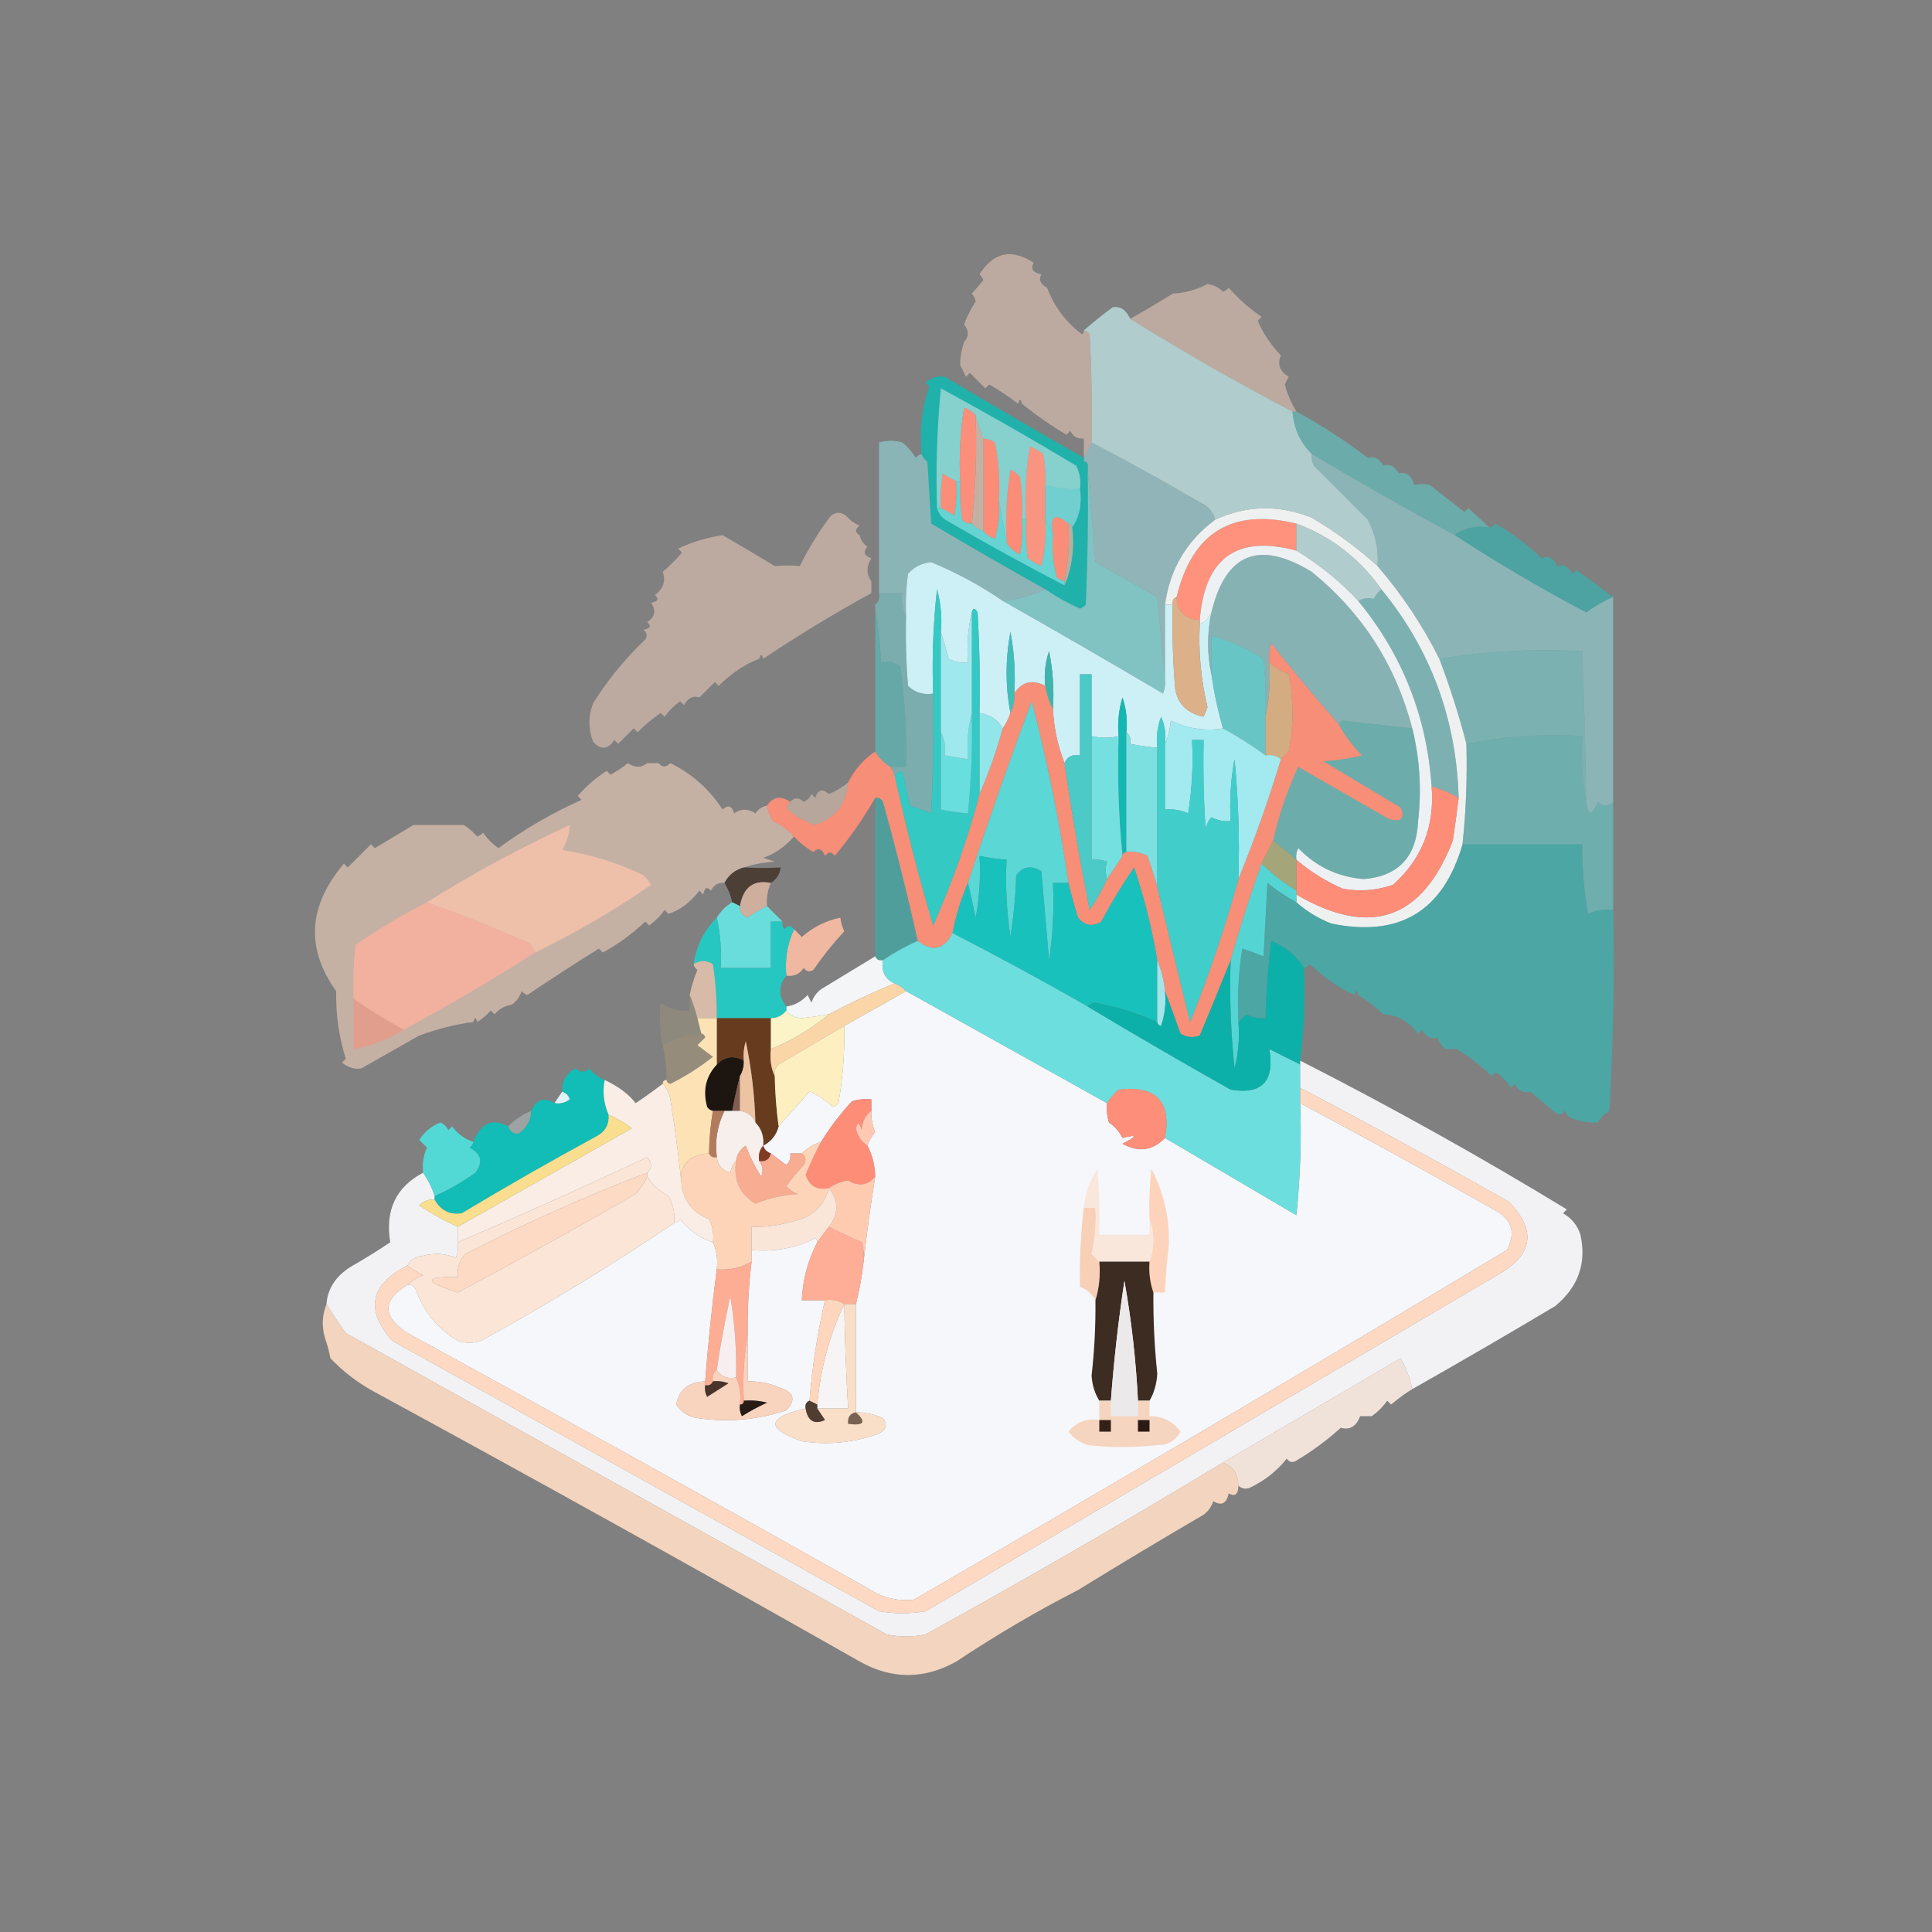 <?xml version="1.0" encoding="UTF-8"?>
<!DOCTYPE svg PUBLIC "-//W3C//DTD SVG 1.1//EN" "http://www.w3.org/Graphics/SVG/1.1/DTD/svg11.dtd">
<svg xmlns="http://www.w3.org/2000/svg" version="1.1" width="500px" height="500px" style="shape-rendering:geometricPrecision; text-rendering:geometricPrecision; image-rendering:optimizeQuality; fill-rule:evenodd; clip-rule:evenodd" xmlns:xlink="http://www.w3.org/1999/xlink">
<rect width="100%" height="100%" fill="#808080" stroke="none"/>
<g><path style="opacity:0.481" fill="#fdd8c3" d="M 280.5,85.5 C 281.117,85.611 281.617,85.944 282,86.5C 282.5,95.827 282.666,105.161 282.5,114.5C 281.833,115.833 281.167,117.167 280.5,118.5C 280.5,116.833 280.5,115.167 280.5,113.5C 278.876,113.64 277.71,112.973 277,111.5C 276.667,111.833 276.333,112.167 276,112.5C 272.227,110.307 268.394,107.641 264.5,104.5C 264.167,103.167 263.833,103.167 263.5,104.5C 261.038,102.598 258.538,100.931 256,99.5C 255.667,99.833 255.333,100.167 255,100.5C 253.667,99.167 252.333,97.833 251,96.5C 250.667,96.833 250.333,97.167 250,97.5C 249.5,96.5 249,95.5 248.5,94.5C 248.463,92.678 248.796,90.678 249.5,88.5C 250.801,87.115 250.801,85.615 249.5,84C 250.179,82.071 251.179,80.071 252.5,78C 252.355,77.228 252.022,76.561 251.5,76C 252.438,74.937 253.438,73.77 254.5,72.5C 254.291,71.914 253.957,71.414 253.5,71C 257.132,65.259 261.798,64.259 267.5,68C 266.655,69.558 267.321,70.558 269.5,71C 268.742,72.364 269.242,73.531 271,74.5C 272.81,79.321 275.81,83.321 280,86.5C 280.399,86.272 280.565,85.938 280.5,85.5 Z"/></g>
<g><path style="opacity:0.478" fill="#fdd8c2" d="M 335.5,106.5 C 335.167,106.5 334.833,106.5 334.5,106.5C 320.166,99.002 306.166,91.002 292.5,82.5C 296.463,80.269 300.13,78.102 303.5,76C 306.734,75.8 309.734,74.967 312.5,73.5C 314.055,73.722 315.389,74.389 316.5,75.5C 317.086,75.291 317.586,74.957 318,74.5C 320.546,77.361 323.38,79.861 326.5,82C 326.167,82.333 325.833,82.667 325.5,83C 326.727,86.011 328.727,89.011 331.5,92C 330.511,94.23 331.178,96.064 333.5,97.5C 333.167,98.167 332.833,98.833 332.5,99.5C 333.1,101.805 334.1,104.139 335.5,106.5 Z"/></g>
<g><path style="opacity:0.752" fill="#c0e5e5" d="M 292.5,82.5 C 306.166,91.002 320.166,99.002 334.5,106.5C 334.841,110.893 336.508,114.56 339.5,117.5C 339.351,118.552 339.517,119.552 340,120.5C 344.667,125.167 349.333,129.833 354,134.5C 355.989,138.253 356.822,142.253 356.5,146.5C 351.273,141.779 345.607,137.612 339.5,134C 330.994,130.58 322.66,130.747 314.5,134.5C 313.969,132.376 312.635,130.876 310.5,130C 301.26,124.576 291.927,119.41 282.5,114.5C 282.666,105.161 282.5,95.827 282,86.5C 281.617,85.944 281.117,85.611 280.5,85.5C 282.893,83.414 285.393,81.414 288,79.5C 289.958,79.209 291.458,80.209 292.5,82.5 Z"/></g>
<g><path style="opacity:0.004" fill="#fefffe" d="M 249.5,88.5 C 248.833,87.167 248.833,87.167 249.5,88.5 Z"/></g>
<g><path style="opacity:0.004" fill="#fefffe" d="M 263.5,104.5 C 263.833,104.5 264.167,104.5 264.5,104.5C 264.315,105.17 263.981,105.17 263.5,104.5 Z"/></g>
<g><path style="opacity:0.004" fill="#fefffe" d="M 227.5,114.5 C 227.5,127.5 227.5,140.5 227.5,153.5C 227.737,154.791 227.404,155.791 226.5,156.5C 226.737,155.209 226.404,154.209 225.5,153.5C 225.5,152.5 225.5,151.5 225.5,150.5C 226.167,138.5 226.833,126.5 227.5,114.5 Z"/></g>
<g><path style="opacity:0.497" fill="#a1eaf0" d="M 282.5,114.5 C 291.927,119.41 301.26,124.576 310.5,130C 312.635,130.876 313.969,132.376 314.5,134.5C 307.095,139.971 302.761,147.305 301.5,156.5C 301.5,162.833 301.5,169.167 301.5,175.5C 300.833,168.655 300.167,161.655 299.5,154.5C 294.156,151.498 288.823,148.498 283.5,145.5C 282.833,137.343 282.167,129.343 281.5,121.5C 281.5,121.167 281.5,120.833 281.5,120.5C 281.5,119.833 281.167,119.5 280.5,119.5C 280.5,119.167 280.5,118.833 280.5,118.5C 281.167,117.167 281.833,115.833 282.5,114.5 Z"/></g>
<g><path style="opacity:0.479" fill="#fdd8c2" d="M 222.5,138.5 C 222.721,139.735 223.388,140.735 224.5,141.5C 223.282,142.803 223.615,143.803 225.5,144.5C 224.181,146.532 224.181,148.532 225.5,150.5C 225.5,151.5 225.5,152.5 225.5,153.5C 215.903,158.769 206.57,164.436 197.5,170.5C 197.167,169.167 196.833,169.167 196.5,170.5C 192.872,171.837 189.372,174.171 186,177.5C 185.667,177.167 185.333,176.833 185,176.5C 183.667,177.833 182.333,179.167 181,180.5C 179.434,179.939 178.101,180.606 177,182.5C 176.667,182.167 176.333,181.833 176,181.5C 174.43,182.614 173.097,183.947 172,185.5C 171.667,185.167 171.333,184.833 171,184.5C 168.866,185.992 166.866,187.659 165,189.5C 164.667,189.167 164.333,188.833 164,188.5C 162.667,189.833 161.333,191.167 160,192.5C 159.667,192.167 159.333,191.833 159,191.5C 157.406,193.982 155.572,194.148 153.5,192C 152.216,188.641 152.216,185.308 153.5,182C 157.275,175.967 161.775,170.467 167,165.5C 167.617,164.551 167.451,163.718 166.5,163C 168.301,162.683 168.634,162.016 167.5,161C 169.527,159.604 169.86,157.938 168.5,156C 170.301,155.683 170.634,155.016 169.5,154C 171.701,152.316 172.367,150.316 171.5,148C 173.304,146.458 174.971,144.791 176.5,143C 176.167,142.667 175.833,142.333 175.5,142C 178.77,140.369 182.603,139.202 187,138.5C 191.84,141.299 196.34,143.966 200.5,146.5C 202.737,146.306 204.903,146.306 207,146.5C 209.234,141.931 211.9,137.597 215,133.5C 216.548,132.316 218.048,132.483 219.5,134C 220.328,134.915 221.328,135.581 222.5,136C 221.226,136.977 221.226,137.811 222.5,138.5 Z"/></g>
<g><path style="opacity:0.474" fill="#56dbd9" d="M 334.5,106.5 C 334.833,106.5 335.167,106.5 335.5,106.5C 341.995,110.053 348.162,114.053 354,118.5C 355.566,117.939 356.899,118.606 358,120.5C 359.566,119.939 360.899,120.606 362,122.5C 363.943,122.041 365.276,123.041 366,125.5C 367.503,125.165 368.836,125.165 370,125.5C 373,127.833 376,130.167 379,132.5C 379.333,132.167 379.667,131.833 380,131.5C 381.936,133.254 383.77,134.921 385.5,136.5C 381.988,135.945 378.988,136.612 376.5,138.5C 364.032,131.765 351.698,124.765 339.5,117.5C 336.508,114.56 334.841,110.893 334.5,106.5 Z"/></g>
<g><path style="opacity:1" fill="#fe927c" d="M 335.5,135.5 C 335.5,137.833 335.5,140.167 335.5,142.5C 320.097,138.386 311.764,144.386 310.5,160.5C 306.617,160.249 304.617,158.249 304.5,154.5C 308.524,137.801 318.857,131.468 335.5,135.5 Z"/></g>
<g><path style="opacity:0.004" fill="#fefffe" d="M 222.5,137.5 C 223.833,138.167 223.833,138.167 222.5,137.5 Z"/></g>
<g><path style="opacity:0.994" fill="#20b1ab" d="M 280.5,118.5 C 280.5,118.833 280.5,119.167 280.5,119.5C 281.167,119.5 281.5,119.833 281.5,120.5C 281.5,120.833 281.5,121.167 281.5,121.5C 281.667,133.171 281.5,144.838 281,156.5C 280.586,156.957 280.086,157.291 279.5,157.5C 276.312,156.075 273.312,154.408 270.5,152.5C 260.612,146.971 250.779,141.305 241,135.5C 240.667,130.167 240.333,124.833 240,119.5C 239.283,118.956 238.783,118.289 238.5,117.5C 237.908,111.369 238.575,105.536 240.5,100C 240.167,99.667 239.833,99.333 239.5,99C 241.132,97.69 242.799,97.19 244.5,97.5C 255.577,104.11 267.577,111.11 280.5,118.5 Z"/></g>
<g><path style="opacity:0.993" fill="#fa8d78" d="M 276.5,135.5 C 276.821,140.695 276.487,145.695 275.5,150.5C 274.85,150.196 274.183,149.863 273.5,149.5C 272.511,145.893 272.177,142.226 272.5,138.5C 271.608,133.494 272.941,132.494 276.5,135.5 Z"/></g>
<g><path style="opacity:0.502" fill="#c4eef6" d="M 270.5,125.5 C 273.391,126.403 276.391,126.736 279.5,126.5C 280.069,130.329 279.402,133.663 277.5,136.5C 277.5,135.833 277.167,135.5 276.5,135.5C 272.941,132.494 271.608,133.494 272.5,138.5C 271.833,137.167 271.167,135.833 270.5,134.5C 270.5,131.5 270.5,128.5 270.5,125.5 Z"/></g>
<g><path style="opacity:0.995" fill="#fc8e79" d="M 247.5,124.5 C 247.665,127.518 247.498,130.518 247,133.5C 245.887,132.695 244.721,132.028 243.5,131.5C 243.335,128.482 243.502,125.482 244,122.5C 245.113,123.305 246.279,123.972 247.5,124.5 Z"/></g>
<g><path style="opacity:0.996" fill="#fc8c77" d="M 264.5,134.5 C 264.665,137.518 264.498,140.518 264,143.5C 262.482,142.837 261.315,141.837 260.5,140.5C 260.17,134.132 260.504,127.798 261.5,121.5C 262.478,121.977 263.311,122.643 264,123.5C 264.499,127.152 264.665,130.818 264.5,134.5 Z"/></g>
<g><path style="opacity:0.994" fill="#fa9480" d="M 270.5,125.5 C 270.5,128.5 270.5,131.5 270.5,134.5C 270.824,138.555 270.491,142.555 269.5,146.5C 268.252,145.96 267.085,145.293 266,144.5C 265.502,141.183 265.335,137.85 265.5,134.5C 265.17,128.132 265.504,121.798 266.5,115.5C 267.748,116.04 268.915,116.707 270,117.5C 270.497,120.146 270.664,122.813 270.5,125.5 Z"/></g>
<g><path style="opacity:0.99" fill="#fc8c78" d="M 254.5,113.5 C 255.583,113.539 256.583,113.873 257.5,114.5C 258.494,119.456 258.827,124.456 258.5,129.5C 258.82,132.898 258.487,136.232 257.5,139.5C 256.261,139.058 255.261,138.391 254.5,137.5C 254.5,129.5 254.5,121.5 254.5,113.5 Z"/></g>
<g><path style="opacity:0.781" fill="#f2b1a0" d="M 252.5,107.5 C 253.167,109.5 253.833,111.5 254.5,113.5C 254.5,121.5 254.5,129.5 254.5,137.5C 253.29,137.068 252.29,136.401 251.5,135.5C 252.494,126.348 252.827,117.015 252.5,107.5 Z"/></g>
<g><path style="opacity:0.501" fill="#ecf0f2" d="M 279.5,126.5 C 276.391,126.736 273.391,126.403 270.5,125.5C 270.664,122.813 270.497,120.146 270,117.5C 268.915,116.707 267.748,116.04 266.5,115.5C 265.504,121.798 265.17,128.132 265.5,134.5C 265.167,134.5 264.833,134.5 264.5,134.5C 264.665,130.818 264.499,127.152 264,123.5C 263.311,122.643 262.478,121.977 261.5,121.5C 260.504,127.798 260.17,134.132 260.5,140.5C 259.833,136.833 259.167,133.167 258.5,129.5C 258.827,124.456 258.494,119.456 257.5,114.5C 256.583,113.873 255.583,113.539 254.5,113.5C 253.833,111.5 253.167,109.5 252.5,107.5C 251.739,106.609 250.739,105.942 249.5,105.5C 248.504,111.798 248.17,118.132 248.5,124.5C 248.167,124.5 247.833,124.5 247.5,124.5C 246.279,123.972 245.113,123.305 244,122.5C 243.502,125.482 243.335,128.482 243.5,131.5C 243.167,131.5 242.833,131.5 242.5,131.5C 242.168,121.145 242.501,110.812 243.5,100.5C 255.297,106.9 266.964,113.567 278.5,120.5C 279.466,122.396 279.799,124.396 279.5,126.5 Z"/></g>
<g><path style="opacity:0.996" fill="#fd8f7b" d="M 252.5,107.5 C 252.827,117.015 252.494,126.348 251.5,135.5C 250.504,135.586 249.671,135.252 249,134.5C 248.502,131.183 248.335,127.85 248.5,124.5C 248.17,118.132 248.504,111.798 249.5,105.5C 250.739,105.942 251.739,106.609 252.5,107.5 Z"/></g>
<g><path style="opacity:0.749" fill="#7fdfdf" d="M 247.5,124.5 C 247.833,124.5 248.167,124.5 248.5,124.5C 248.335,127.85 248.502,131.183 249,134.5C 249.671,135.252 250.504,135.586 251.5,135.5C 252.29,136.401 253.29,137.068 254.5,137.5C 255.261,138.391 256.261,139.058 257.5,139.5C 258.487,136.232 258.82,132.898 258.5,129.5C 259.167,133.167 259.833,136.833 260.5,140.5C 261.315,141.837 262.482,142.837 264,143.5C 264.498,140.518 264.665,137.518 264.5,134.5C 264.833,134.5 265.167,134.5 265.5,134.5C 265.335,137.85 265.502,141.183 266,144.5C 267.085,145.293 268.252,145.96 269.5,146.5C 270.491,142.555 270.824,138.555 270.5,134.5C 271.167,135.833 271.833,137.167 272.5,138.5C 272.177,142.226 272.511,145.893 273.5,149.5C 274.183,149.863 274.85,150.196 275.5,150.5C 275.5,150.833 275.5,151.167 275.5,151.5C 265.394,146.278 255.394,140.778 245.5,135C 243.937,134.241 242.937,133.074 242.5,131.5C 242.833,131.5 243.167,131.5 243.5,131.5C 244.721,132.028 245.887,132.695 247,133.5C 247.498,130.518 247.665,127.518 247.5,124.5 Z"/></g>
<g><path style="opacity:0.859" fill="#cdb19f" d="M 276.5,135.5 C 277.167,135.5 277.5,135.833 277.5,136.5C 278.108,141.944 277.442,146.944 275.5,151.5C 275.5,151.167 275.5,150.833 275.5,150.5C 276.487,145.695 276.821,140.695 276.5,135.5 Z"/></g>
<g><path style="opacity:0.502" fill="#96e8ec" d="M 238.5,117.5 C 238.783,118.289 239.283,118.956 240,119.5C 240.333,124.833 240.667,130.167 241,135.5C 250.779,141.305 260.612,146.971 270.5,152.5C 267.109,154.125 263.442,155.125 259.5,155.5C 253.691,151.529 247.524,148.195 241,145.5C 238.594,145.703 236.594,146.703 235,148.5C 234.501,152.152 234.335,155.818 234.5,159.5C 233.539,157.735 233.205,155.735 233.5,153.5C 231.5,153.5 229.5,153.5 227.5,153.5C 227.5,140.5 227.5,127.5 227.5,114.5C 229.616,113.947 231.616,113.947 233.5,114.5C 234.892,115.605 236.059,116.939 237,118.5C 237.383,117.944 237.883,117.611 238.5,117.5 Z"/></g>
<g><path style="opacity:0.99" fill="#f0f2f2" d="M 356.5,146.5 C 362.839,153.849 368.172,161.849 372.5,170.5C 375.268,177.8 377.601,185.133 379.5,192.5C 379.745,201.208 379.411,209.874 378.5,218.5C 373.504,235.832 362.171,242.665 344.5,239C 341.102,237.643 338.102,235.81 335.5,233.5C 335.5,232.833 335.5,232.167 335.5,231.5C 354.601,242.689 368.101,238.023 376,217.5C 376.548,213.83 377.048,210.163 377.5,206.5C 376.929,186.109 370.263,168.109 357.5,152.5C 351.859,144.512 344.525,138.845 335.5,135.5C 318.857,131.468 308.524,137.801 304.5,154.5C 303.662,154.842 303.328,155.508 303.5,156.5C 302.833,156.5 302.167,156.5 301.5,156.5C 302.761,147.305 307.095,139.971 314.5,134.5C 322.66,130.747 330.994,130.58 339.5,134C 345.607,137.612 351.273,141.779 356.5,146.5 Z"/></g>
<g><path style="opacity:0.752" fill="#bfe4e4" d="M 335.5,135.5 C 344.525,138.845 351.859,144.512 357.5,152.5C 356.733,153.172 356.066,154.005 355.5,155C 353.981,154.669 352.648,154.836 351.5,155.5C 346.771,150.439 341.438,146.106 335.5,142.5C 335.5,140.167 335.5,137.833 335.5,135.5 Z"/></g>
<g><path style="opacity:0.467" fill="#12cbc7" d="M 417.5,154.5 C 415.059,155.557 412.725,156.89 410.5,158.5C 398.774,152.311 387.441,145.644 376.5,138.5C 378.988,136.612 381.988,135.945 385.5,136.5C 386.117,136.389 386.617,136.056 387,135.5C 391.028,137.779 395.028,140.779 399,144.5C 400.749,143.701 402.082,144.368 403,146.5C 404.566,145.939 405.899,146.606 407,148.5C 407.333,148.167 407.667,147.833 408,147.5C 411.21,149.859 414.377,152.193 417.5,154.5 Z"/></g>
<g><path style="opacity:0.657" fill="#81e4e5" d="M 281.5,121.5 C 282.167,129.343 282.833,137.343 283.5,145.5C 288.823,148.498 294.156,151.498 299.5,154.5C 300.167,161.655 300.833,168.655 301.5,175.5C 301.657,176.873 301.49,178.207 301,179.5C 287.221,171.362 273.388,163.362 259.5,155.5C 263.442,155.125 267.109,154.125 270.5,152.5C 273.312,154.408 276.312,156.075 279.5,157.5C 280.086,157.291 280.586,156.957 281,156.5C 281.5,144.838 281.667,133.171 281.5,121.5 Z"/></g>
<g><path style="opacity:0.998" fill="#cdf0f7" d="M 259.5,155.5 C 273.388,163.362 287.221,171.362 301,179.5C 301.49,178.207 301.657,176.873 301.5,175.5C 301.5,169.167 301.5,162.833 301.5,156.5C 302.167,156.5 302.833,156.5 303.5,156.5C 303.334,163.175 303.5,169.842 304,176.5C 304.093,181.432 306.593,184.432 311.5,185.5C 311.833,184.667 312.167,183.833 312.5,183C 310.796,175.94 310.129,168.773 310.5,161.5C 311.9,160.9 312.9,159.9 313.5,158.5C 312.364,163.985 312.364,169.319 313.5,174.5C 314.185,179.239 315.185,183.905 316.5,188.5C 311.982,189.265 307.482,188.598 303,186.5C 302.809,188.708 302.309,190.708 301.5,192.5C 301.808,190.076 301.474,187.743 300.5,185.5C 299.52,188.086 299.187,190.753 299.5,193.5C 297.139,193.326 294.806,192.993 292.5,192.5C 292.737,191.209 292.404,190.209 291.5,189.5C 291.817,186.428 291.484,183.428 290.5,180.5C 289.513,183.768 289.18,187.102 289.5,190.5C 287.302,191.067 284.969,191.067 282.5,190.5C 282.5,185.167 282.5,179.833 282.5,174.5C 281.5,174.5 280.5,174.5 279.5,174.5C 279.5,181.5 279.5,188.5 279.5,195.5C 277.517,195.157 276.183,195.824 275.5,197.5C 273.754,193.111 272.754,188.444 272.5,183.5C 272.827,178.456 272.494,173.456 271.5,168.5C 270.516,171.428 270.183,174.428 270.5,177.5C 267.117,175.772 264.45,176.439 262.5,179.5C 262.828,174.125 262.495,168.792 261.5,163.5C 260.181,170.656 260.181,177.656 261.5,184.5C 261.011,185.995 260.345,187.329 259.5,188.5C 258.225,186.27 256.225,184.937 253.5,184.5C 253.666,175.827 253.5,167.16 253,158.5C 252.31,157.262 251.81,157.262 251.5,158.5C 250.515,162.634 250.182,166.968 250.5,171.5C 248.738,171.643 247.071,171.309 245.5,170.5C 244.832,168.031 244.165,165.698 243.5,163.5C 243.823,159.774 243.489,156.107 242.5,152.5C 241.502,161.475 241.168,170.475 241.5,179.5C 238.956,179.896 236.789,179.229 235,177.5C 234.501,171.509 234.334,165.509 234.5,159.5C 234.335,155.818 234.501,152.152 235,148.5C 236.594,146.703 238.594,145.703 241,145.5C 247.524,148.195 253.691,151.529 259.5,155.5 Z"/></g>
<g><path style="opacity:0.502" fill="#8de4e6" d="M 365.5,188.5 C 359.53,187.834 353.53,187.167 347.5,186.5C 346.893,186.624 346.56,186.957 346.5,187.5C 340.531,180.69 334.698,173.69 329,166.5C 328.506,168.134 328.34,169.801 328.5,171.5C 328.819,176.363 328.486,181.03 327.5,185.5C 327.666,180.489 327.499,175.489 327,170.5C 322.731,167.778 318.231,165.778 313.5,164.5C 313.5,167.833 313.5,171.167 313.5,174.5C 312.364,169.319 312.364,163.985 313.5,158.5C 317.191,143.163 325.857,139.663 339.5,148C 352.562,158.611 361.229,172.111 365.5,188.5 Z"/></g>
<g><path style="opacity:0.502" fill="#95e8eb" d="M 339.5,117.5 C 351.698,124.765 364.032,131.765 376.5,138.5C 387.441,145.644 398.774,152.311 410.5,158.5C 412.725,156.89 415.059,155.557 417.5,154.5C 417.5,172.167 417.5,189.833 417.5,207.5C 416.198,208.807 414.865,208.807 413.5,207.5C 412.004,211.335 411.004,211.335 410.5,207.5C 410.318,194.495 409.985,181.495 409.5,168.5C 396.788,167.854 384.455,168.52 372.5,170.5C 368.172,161.849 362.839,153.849 356.5,146.5C 356.822,142.253 355.989,138.253 354,134.5C 349.333,129.833 344.667,125.167 340,120.5C 339.517,119.552 339.351,118.552 339.5,117.5 Z"/></g>
<g><path style="opacity:0.991" fill="#eff2f4" d="M 335.5,142.5 C 341.438,146.106 346.771,150.439 351.5,155.5C 362.918,169.41 369.252,185.41 370.5,203.5C 371.351,213.804 368.017,222.304 360.5,229C 356.259,230.457 351.926,230.791 347.5,230C 343.083,228.067 339.083,225.567 335.5,222.5C 335.351,221.448 335.517,220.448 336,219.5C 340.663,224.332 346.33,226.999 353,227.5C 361.921,226.753 366.588,221.753 367,212.5C 367.938,204.378 367.438,196.378 365.5,188.5C 361.229,172.111 352.562,158.611 339.5,148C 325.857,139.663 317.191,143.163 313.5,158.5C 312.9,159.9 311.9,160.9 310.5,161.5C 310.5,161.167 310.5,160.833 310.5,160.5C 311.764,144.386 320.097,138.386 335.5,142.5 Z"/></g>
<g><path style="opacity:0.464" fill="#78e1e2" d="M 227.5,153.5 C 229.5,153.5 231.5,153.5 233.5,153.5C 233.205,155.735 233.539,157.735 234.5,159.5C 234.334,165.509 234.501,171.509 235,177.5C 236.789,179.229 238.956,179.896 241.5,179.5C 241.666,189.839 241.5,200.172 241,210.5C 239.215,209.76 237.382,209.093 235.5,208.5C 234.833,205.5 234.167,202.5 233.5,199.5C 232.817,199.863 232.15,200.196 231.5,200.5C 231.167,199.833 230.833,199.167 230.5,198.5C 231.833,198.5 233.167,198.5 234.5,198.5C 234.701,189.792 234.201,181.125 233,172.5C 231.295,171.237 229.628,170.903 228,171.5C 227.826,166.649 227.326,161.982 226.5,157.5C 226.5,157.167 226.5,156.833 226.5,156.5C 227.404,155.791 227.737,154.791 227.5,153.5 Z"/></g>
<g><path style="opacity:0.004" fill="#fefffe" d="M 196.5,170.5 C 196.833,170.5 197.167,170.5 197.5,170.5C 197.315,171.17 196.981,171.17 196.5,170.5 Z"/></g>
<g><path style="opacity:1" fill="#3fb4ad" d="M 272.5,183.5 C 271.542,181.698 270.875,179.698 270.5,177.5C 270.183,174.428 270.516,171.428 271.5,168.5C 272.494,173.456 272.827,178.456 272.5,183.5 Z"/></g>
<g><path style="opacity:1" fill="#41beba" d="M 262.5,179.5 C 262.634,181.292 262.301,182.958 261.5,184.5C 260.181,177.656 260.181,170.656 261.5,163.5C 262.495,168.792 262.828,174.125 262.5,179.5 Z"/></g>
<g><path style="opacity:0.999" fill="#f78e78" d="M 346.5,187.5 C 348.091,190.431 350.091,193.098 352.5,195.5C 349.215,196.324 345.882,196.824 342.5,197C 349.167,201 355.833,205 362.5,209C 363.674,211.829 362.674,212.829 359.5,212C 351.667,207.5 343.833,203 336,198.5C 333.136,204.591 330.969,210.925 329.5,217.5C 328.514,219.426 327.514,221.426 326.5,223.5C 323.546,231.741 320.879,240.075 318.5,248.5C 315.918,254.945 313.251,261.445 310.5,268C 308.765,268.651 307.098,268.485 305.5,267.5C 304.162,263.738 302.828,260.071 301.5,256.5C 301.198,253.627 300.531,250.961 299.5,248.5C 298.135,240.345 296.135,232.345 293.5,224.5C 290.415,229 287.582,233.667 285,238.5C 282.733,239.935 280.733,239.602 279,237.5C 278.027,234.421 277.194,231.421 276.5,228.5C 274.191,212.645 271.025,196.978 267,181.5C 261.193,197.088 255.693,212.755 250.5,228.5C 248.703,232.685 247.37,237.018 246.5,241.5C 244.29,245.803 241.29,246.47 237.5,243.5C 234.814,231.424 231.814,219.424 228.5,207.5C 228.043,206.702 227.376,206.369 226.5,206.5C 223.237,212.138 219.737,217.138 216,221.5C 215.259,220.359 214.425,220.359 213.5,221.5C 212.803,219.615 211.803,219.282 210.5,220.5C 208.581,219.388 206.914,218.054 205.5,216.5C 204,214.821 202.167,213.488 200,212.5C 199.209,211.255 198.709,209.922 198.5,208.5C 200.045,206.195 202.045,205.862 204.5,207.5C 203.402,208.397 203.402,209.23 204.5,210C 206.443,211.555 208.61,212.722 211,213.5C 216.252,211.648 219.085,207.981 219.5,202.5C 221.124,199.21 223.457,196.543 226.5,194.5C 227.527,196.194 228.861,197.527 230.5,198.5C 230.833,199.167 231.167,199.833 231.5,200.5C 234.361,213.609 237.694,226.609 241.5,239.5C 246.417,228.501 250.417,217.168 253.5,205.5C 255.874,200.048 257.874,194.381 259.5,188.5C 260.345,187.329 261.011,185.995 261.5,184.5C 262.301,182.958 262.634,181.292 262.5,179.5C 264.45,176.439 267.117,175.772 270.5,177.5C 270.875,179.698 271.542,181.698 272.5,183.5C 272.754,188.444 273.754,193.111 275.5,197.5C 277.339,210.202 279.506,222.869 282,235.5C 283.777,232.941 285.277,230.274 286.5,227.5C 287.82,225.537 289.154,223.537 290.5,221.5C 290.5,220.833 290.833,220.5 291.5,220.5C 293.467,220.261 295.301,220.594 297,221.5C 297.943,224.251 298.776,226.917 299.5,229.5C 302.266,241.157 305.099,252.824 308,264.5C 312.866,252.402 317.033,240.069 320.5,227.5C 324.613,217.417 328.279,207.084 331.5,196.5C 332.151,195.909 332.818,195.243 333.5,194.5C 334.833,187.833 334.833,181.167 333.5,174.5C 331.64,173.74 329.973,172.74 328.5,171.5C 328.34,169.801 328.506,168.134 329,166.5C 334.698,173.69 340.531,180.69 346.5,187.5 Z"/></g>
<g><path style="opacity:1" fill="#dcb089" d="M 304.5,154.5 C 304.617,158.249 306.617,160.249 310.5,160.5C 310.5,160.833 310.5,161.167 310.5,161.5C 310.129,168.773 310.796,175.94 312.5,183C 312.167,183.833 311.833,184.667 311.5,185.5C 306.593,184.432 304.093,181.432 304,176.5C 303.5,169.842 303.334,163.175 303.5,156.5C 303.328,155.508 303.662,154.842 304.5,154.5 Z"/></g>
<g><path style="opacity:1" fill="#d4ac81" d="M 328.5,171.5 C 329.973,172.74 331.64,173.74 333.5,174.5C 334.833,181.167 334.833,187.833 333.5,194.5C 332.818,195.243 332.151,195.909 331.5,196.5C 330.432,195.566 329.099,195.232 327.5,195.5C 327.5,192.167 327.5,188.833 327.5,185.5C 328.486,181.03 328.819,176.363 328.5,171.5 Z"/></g>
<g><path style="opacity:0.502" fill="#77e1e2" d="M 410.5,207.5 C 409.511,202.025 409.178,196.358 409.5,190.5C 399.24,189.898 389.24,190.564 379.5,192.5C 377.601,185.133 375.268,177.8 372.5,170.5C 384.455,168.52 396.788,167.854 409.5,168.5C 409.985,181.495 410.318,194.495 410.5,207.5 Z"/></g>
<g><path style="opacity:0.752" fill="#5fdcdb" d="M 327.5,185.5 C 327.5,188.833 327.5,192.167 327.5,195.5C 324.003,192.917 320.336,190.584 316.5,188.5C 315.185,183.905 314.185,179.239 313.5,174.5C 313.5,171.167 313.5,167.833 313.5,164.5C 318.231,165.778 322.731,167.778 327,170.5C 327.499,175.489 327.666,180.489 327.5,185.5 Z"/></g>
<g><path style="opacity:0.431" fill="#41dcda" d="M 226.5,157.5 C 227.326,161.982 227.826,166.649 228,171.5C 229.628,170.903 231.295,171.237 233,172.5C 234.201,181.125 234.701,189.792 234.5,198.5C 233.167,198.5 231.833,198.5 230.5,198.5C 228.861,197.527 227.527,196.194 226.5,194.5C 226.5,182.167 226.5,169.833 226.5,157.5 Z"/></g>
<g><path style="opacity:0.502" fill="#7ae1e2" d="M 357.5,152.5 C 370.263,168.109 376.929,186.109 377.5,206.5C 375.313,205.242 372.98,204.242 370.5,203.5C 369.252,185.41 362.918,169.41 351.5,155.5C 352.648,154.836 353.981,154.669 355.5,155C 356.066,154.005 356.733,153.172 357.5,152.5 Z"/></g>
<g><path style="opacity:0.998" fill="#a2eaef" d="M 316.5,188.5 C 320.336,190.584 324.003,192.917 327.5,195.5C 329.099,195.232 330.432,195.566 331.5,196.5C 328.279,207.084 324.613,217.417 320.5,227.5C 320.832,217.145 320.499,206.812 319.5,196.5C 318.505,201.792 318.172,207.125 318.5,212.5C 316.738,212.643 315.071,212.309 313.5,211.5C 312.749,212.376 312.249,213.376 312,214.5C 311.5,206.841 311.334,199.174 311.5,191.5C 310.5,191.5 309.5,191.5 308.5,191.5C 308.83,197.868 308.496,204.202 307.5,210.5C 305.591,209.652 303.591,209.318 301.5,209.5C 301.5,203.833 301.5,198.167 301.5,192.5C 302.309,190.708 302.809,188.708 303,186.5C 307.482,188.598 311.982,189.265 316.5,188.5 Z"/></g>
<g><path style="opacity:1" fill="#92e5e8" d="M 253.5,184.5 C 256.225,184.937 258.225,186.27 259.5,188.5C 257.874,194.381 255.874,200.048 253.5,205.5C 253.5,198.5 253.5,191.5 253.5,184.5 Z"/></g>
<g><path style="opacity:1" fill="#14b7b1" d="M 291.5,189.5 C 291.5,199.833 291.5,210.167 291.5,220.5C 290.833,220.5 290.5,220.833 290.5,221.5C 289.506,211.347 289.172,201.014 289.5,190.5C 289.18,187.102 289.513,183.768 290.5,180.5C 291.484,183.428 291.817,186.428 291.5,189.5 Z"/></g>
<g><path style="opacity:0.004" fill="#fefffe" d="M 167.5,197.5 C 166.833,196.167 166.833,196.167 167.5,197.5 Z"/></g>
<g><path style="opacity:0.004" fill="#feffbc" d="M 170.5,196.5 C 171.833,197.167 171.833,197.167 170.5,196.5 Z"/></g>
<g><path style="opacity:0.559" fill="#fdd7c1" d="M 167.5,197.5 C 168.5,197.5 169.5,197.5 170.5,197.5C 171.313,198.653 172.313,198.653 173.5,197.5C 179.068,200.231 183.568,204.231 187,209.5C 188.395,208.185 189.395,208.519 190,210.5C 191.796,209.233 193.629,209.233 195.5,210.5C 196.265,209.388 197.265,208.721 198.5,208.5C 198.709,209.922 199.209,211.255 200,212.5C 202.167,213.488 204,214.821 205.5,216.5C 203.021,219.237 200.355,221.071 197.5,222C 198.5,222.333 199.5,222.667 200.5,223C 197.635,223.183 194.969,223.683 192.5,224.5C 190.205,225.136 188.539,226.469 187.5,228.5C 185.876,228.36 184.71,229.027 184,230.5C 182.984,229.366 182.317,229.699 182,231.5C 181.667,231.167 181.333,230.833 181,230.5C 178.655,233.553 175.988,235.553 173,236.5C 172.667,236.167 172.333,235.833 172,235.5C 170.903,237.053 169.57,238.386 168,239.5C 167.667,239.167 167.333,238.833 167,238.5C 163.393,241.852 159.727,244.519 156,246.5C 155.667,246.167 155.333,245.833 155,245.5C 148.758,249.372 142.591,253.372 136.5,257.5C 135.914,257.291 135.414,256.957 135,256.5C 134.535,257.931 133.701,259.097 132.5,260C 130.671,260.273 129.171,261.107 128,262.5C 127.667,262.167 127.333,261.833 127,261.5C 125.961,262.71 124.794,263.71 123.5,264.5C 123.167,263.167 122.833,263.167 122.5,264.5C 117.921,265.082 113.254,266.249 108.5,268C 103.5,270.833 98.5,273.667 93.5,276.5C 91.799,276.81 90.132,276.31 88.5,275C 88.833,274.667 89.167,274.333 89.5,274C 87.736,268.454 86.902,262.62 87,256.5C 79.068,245.428 79.735,234.428 89,223.5C 89.333,223.833 89.667,224.167 90,224.5C 92,222.5 94,220.5 96,218.5C 96.333,218.833 96.667,219.167 97,219.5C 100.333,217.5 103.667,215.5 107,213.5C 111.333,213.5 115.667,213.5 120,213.5C 121.314,214.313 122.481,215.313 123.5,216.5C 124.086,216.291 124.586,215.957 125,215.5C 126.097,217.053 127.43,218.386 129,219.5C 135.666,214.598 142.833,210.431 150.5,207C 150.167,206.667 149.833,206.333 149.5,206C 151.679,203.489 154.179,201.322 157,199.5C 157.333,199.833 157.667,200.167 158,200.5C 159.586,199.624 161.086,198.624 162.5,197.5C 164.316,198.735 165.983,198.735 167.5,197.5 Z"/></g>
<g><path style="opacity:0.433" fill="#fed7c1" d="M 219.5,202.5 C 219.085,207.981 216.252,211.648 211,213.5C 208.61,212.722 206.443,211.555 204.5,210C 203.402,209.23 203.402,208.397 204.5,207.5C 205.573,206.342 206.739,206.342 208,207.5C 208.945,207.095 209.612,206.428 210,205.5C 210.333,205.833 210.667,206.167 211,206.5C 211.677,204.311 212.844,203.978 214.5,205.5C 216.36,204.74 218.027,203.74 219.5,202.5 Z"/></g>
<g><path style="opacity:1" fill="#fe8d78" d="M 370.5,203.5 C 372.98,204.242 375.313,205.242 377.5,206.5C 377.048,210.163 376.548,213.83 376,217.5C 368.101,238.023 354.601,242.689 335.5,231.5C 335.5,231.167 335.5,230.833 335.5,230.5C 335.5,227.833 335.5,225.167 335.5,222.5C 339.083,225.567 343.083,228.067 347.5,230C 351.926,230.791 356.259,230.457 360.5,229C 368.017,222.304 371.351,213.804 370.5,203.5 Z"/></g>
<g><path style="opacity:0.502" fill="#5cdbda" d="M 410.5,207.5 C 411.004,211.335 412.004,211.335 413.5,207.5C 414.865,208.807 416.198,208.807 417.5,207.5C 417.5,216.833 417.5,226.167 417.5,235.5C 415.208,235.244 413.041,235.577 411,236.5C 409.928,230.545 409.428,224.545 409.5,218.5C 399.167,218.5 388.833,218.5 378.5,218.5C 379.411,209.874 379.745,201.208 379.5,192.5C 389.24,190.564 399.24,189.898 409.5,190.5C 409.178,196.358 409.511,202.025 410.5,207.5 Z"/></g>
<g><path style="opacity:0.502" fill="#59d9d6" d="M 365.5,188.5 C 367.438,196.378 367.938,204.378 367,212.5C 366.588,221.753 361.921,226.753 353,227.5C 346.33,226.999 340.663,224.332 336,219.5C 335.517,220.448 335.351,221.448 335.5,222.5C 333.5,220.833 331.5,219.167 329.5,217.5C 330.969,210.925 333.136,204.591 336,198.5C 343.833,203 351.667,207.5 359.5,212C 362.674,212.829 363.674,211.829 362.5,209C 355.833,205 349.167,201 342.5,197C 345.882,196.824 349.215,196.324 352.5,195.5C 350.091,193.098 348.091,190.431 346.5,187.5C 346.56,186.957 346.893,186.624 347.5,186.5C 353.53,187.167 359.53,187.834 365.5,188.5 Z"/></g>
<g><path style="opacity:0.004" fill="#fefffe" d="M 109.5,212.5 C 110.833,213.167 110.833,213.167 109.5,212.5 Z"/></g>
<g><path style="opacity:0.729" fill="#fec6ad" d="M 138.5,246.5 C 137.878,244.665 136.544,243.498 134.5,243C 126.563,239.535 118.563,236.368 110.5,233.5C 122.39,226.054 134.723,219.388 147.5,213.5C 147.335,215.827 146.669,217.993 145.5,220C 152.67,221.052 159.67,223.218 166.5,226.5C 167.287,227.242 167.953,228.075 168.5,229C 158.937,235.614 148.937,241.447 138.5,246.5 Z"/></g>
<g><path style="opacity:1" fill="#7ce0e1" d="M 291.5,189.5 C 292.404,190.209 292.737,191.209 292.5,192.5C 294.806,192.993 297.139,193.326 299.5,193.5C 299.5,205.5 299.5,217.5 299.5,229.5C 298.776,226.917 297.943,224.251 297,221.5C 295.301,220.594 293.467,220.261 291.5,220.5C 291.5,210.167 291.5,199.833 291.5,189.5 Z"/></g>
<g><path style="opacity:1" fill="#35c9c4" d="M 243.5,163.5 C 243.5,172.167 243.5,180.833 243.5,189.5C 243.5,196.167 243.5,202.833 243.5,209.5C 245.806,209.993 248.139,210.326 250.5,210.5C 251.377,201.867 251.711,193.2 251.5,184.5C 251.5,175.833 251.5,167.167 251.5,158.5C 251.81,157.262 252.31,157.262 253,158.5C 253.5,167.16 253.666,175.827 253.5,184.5C 253.5,191.5 253.5,198.5 253.5,205.5C 250.417,217.168 246.417,228.501 241.5,239.5C 237.694,226.609 234.361,213.609 231.5,200.5C 232.15,200.196 232.817,199.863 233.5,199.5C 234.167,202.5 234.833,205.5 235.5,208.5C 237.382,209.093 239.215,209.76 241,210.5C 241.5,200.172 241.666,189.839 241.5,179.5C 241.168,170.475 241.502,161.475 242.5,152.5C 243.489,156.107 243.823,159.774 243.5,163.5 Z"/></g>
<g><path style="opacity:1" fill="#69dede" d="M 251.5,184.5 C 251.711,193.2 251.377,201.867 250.5,210.5C 248.139,210.326 245.806,209.993 243.5,209.5C 243.5,202.833 243.5,196.167 243.5,189.5C 244.461,191.265 244.795,193.265 244.5,195.5C 246.5,195.833 248.5,196.167 250.5,196.5C 250.183,192.298 250.517,188.298 251.5,184.5 Z"/></g>
<g><path style="opacity:1" fill="#9fe9ee" d="M 251.5,158.5 C 251.5,167.167 251.5,175.833 251.5,184.5C 250.517,188.298 250.183,192.298 250.5,196.5C 248.5,196.167 246.5,195.833 244.5,195.5C 244.795,193.265 244.461,191.265 243.5,189.5C 243.5,180.833 243.5,172.167 243.5,163.5C 244.165,165.698 244.832,168.031 245.5,170.5C 247.071,171.309 248.738,171.643 250.5,171.5C 250.182,166.968 250.515,162.634 251.5,158.5 Z"/></g>
<g><path style="opacity:1" fill="#5bd7d5" d="M 276.5,228.5 C 275.167,228.5 273.833,228.5 272.5,228.5C 272.83,235.2 272.497,241.866 271.5,248.5C 270.833,240.833 270.167,233.167 269.5,225.5C 266.96,223.861 264.793,224.194 263,226.5C 262.829,231.864 262.329,237.198 261.5,242.5C 260.503,235.866 260.17,229.2 260.5,222.5C 258.139,222.326 255.806,221.993 253.5,221.5C 253.828,226.875 253.495,232.208 252.5,237.5C 251.833,234.358 251.166,231.358 250.5,228.5C 255.693,212.755 261.193,197.088 267,181.5C 271.025,196.978 274.191,212.645 276.5,228.5 Z"/></g>
<g><path style="opacity:1" fill="#75e0e0" d="M 282.5,190.5 C 284.969,191.067 287.302,191.067 289.5,190.5C 289.172,201.014 289.506,211.347 290.5,221.5C 289.154,223.537 287.82,225.537 286.5,227.5C 286.034,225.799 286.034,224.299 286.5,223C 285.207,222.51 283.873,222.343 282.5,222.5C 282.5,211.833 282.5,201.167 282.5,190.5 Z"/></g>
<g><path style="opacity:1" fill="#4ccac7" d="M 282.5,190.5 C 282.5,201.167 282.5,211.833 282.5,222.5C 283.873,222.343 285.207,222.51 286.5,223C 286.034,224.299 286.034,225.799 286.5,227.5C 285.277,230.274 283.777,232.941 282,235.5C 279.506,222.869 277.339,210.202 275.5,197.5C 276.183,195.824 277.517,195.157 279.5,195.5C 279.5,188.5 279.5,181.5 279.5,174.5C 280.5,174.5 281.5,174.5 282.5,174.5C 282.5,179.833 282.5,185.167 282.5,190.5 Z"/></g>
<g><path style="opacity:1" fill="#a4a67a" d="M 329.5,217.5 C 331.5,219.167 333.5,220.833 335.5,222.5C 335.5,225.167 335.5,227.833 335.5,230.5C 332.208,228.542 329.208,226.209 326.5,223.5C 327.514,221.426 328.514,219.426 329.5,217.5 Z"/></g>
<g><path style="opacity:0.756" fill="#3b2b1f" d="M 192.5,224.5 C 195.879,224.678 199.045,224.678 202,224.5C 201.88,226.151 201.047,227.485 199.5,228.5C 195.013,227.614 192.346,229.614 191.5,234.5C 190.833,234.167 190.167,233.833 189.5,233.5C 189.107,231.716 188.441,230.05 187.5,228.5C 188.539,226.469 190.205,225.136 192.5,224.5 Z"/></g>
<g><path style="opacity:1" fill="#41cecb" d="M 301.5,192.5 C 301.5,198.167 301.5,203.833 301.5,209.5C 303.591,209.318 305.591,209.652 307.5,210.5C 308.496,204.202 308.83,197.868 308.5,191.5C 309.5,191.5 310.5,191.5 311.5,191.5C 311.334,199.174 311.5,206.841 312,214.5C 312.249,213.376 312.749,212.376 313.5,211.5C 315.071,212.309 316.738,212.643 318.5,212.5C 318.172,207.125 318.505,201.792 319.5,196.5C 320.499,206.812 320.832,217.145 320.5,227.5C 317.033,240.069 312.866,252.402 308,264.5C 305.099,252.824 302.266,241.157 299.5,229.5C 299.5,217.5 299.5,205.5 299.5,193.5C 299.187,190.753 299.52,188.086 300.5,185.5C 301.474,187.743 301.808,190.076 301.5,192.5 Z"/></g>
<g><path style="opacity:0.467" fill="#1bc2bc" d="M 226.5,206.5 C 227.376,206.369 228.043,206.702 228.5,207.5C 231.814,219.424 234.814,231.424 237.5,243.5C 234.339,244.913 231.339,246.58 228.5,248.5C 227.508,248.672 226.842,248.338 226.5,247.5C 226.5,233.833 226.5,220.167 226.5,206.5 Z"/></g>
<g><path style="opacity:0.647" fill="#f8c7ac" d="M 199.5,228.5 C 198.659,230.379 198.325,232.379 198.5,234.5C 196.811,235.304 195.145,236.304 193.5,237.5C 192.081,236.995 191.415,235.995 191.5,234.5C 192.346,229.614 195.013,227.614 199.5,228.5 Z"/></g>
<g><path style="opacity:0.753" fill="#feb29b" d="M 110.5,233.5 C 118.563,236.368 126.563,239.535 134.5,243C 136.544,243.498 137.878,244.665 138.5,246.5C 127.449,253.53 116.116,260.197 104.5,266.5C 100.068,264.111 95.735,261.445 91.5,258.5C 91.334,253.821 91.501,249.155 92,244.5C 97.947,240.444 104.113,236.778 110.5,233.5 Z"/></g>
<g><path style="opacity:1" fill="#54d5d3" d="M 326.5,223.5 C 329.208,226.209 332.208,228.542 335.5,230.5C 335.5,230.833 335.5,231.167 335.5,231.5C 335.5,232.167 335.5,232.833 335.5,233.5C 332.9,232.081 330.4,230.415 328,228.5C 327.667,234.833 327.333,241.167 327,247.5C 325.215,246.76 323.382,246.093 321.5,245.5C 320.504,251.798 320.17,258.132 320.5,264.5C 320.824,268.555 320.491,272.555 319.5,276.5C 318.502,267.19 318.168,257.857 318.5,248.5C 320.879,240.075 323.546,231.741 326.5,223.5 Z"/></g>
<g><path style="opacity:0.905" fill="#fcbea5" d="M 203.5,252.5 C 203.081,248.227 203.748,244.227 205.5,240.5C 206.151,241.091 206.818,241.757 207.5,242.5C 210.389,239.944 213.722,238.277 217.5,237.5C 217.554,238.53 217.888,239.697 218.5,241C 215.593,244.151 212.926,247.484 210.5,251C 209.551,251.617 208.718,251.451 208,250.5C 206.951,252.107 205.451,252.773 203.5,252.5 Z"/></g>
<g><path style="opacity:0.495" fill="#17ccc8" d="M 378.5,218.5 C 388.833,218.5 399.167,218.5 409.5,218.5C 409.428,224.545 409.928,230.545 411,236.5C 413.041,235.577 415.208,235.244 417.5,235.5C 417.833,252.846 417.5,270.179 416.5,287.5C 415.281,288.263 414.281,289.263 413.5,290.5C 411.437,290.608 409.27,290.275 407,289.5C 406.055,289.095 405.388,288.428 405,287.5C 404.282,288.451 403.449,288.617 402.5,288C 400.37,286.168 398.203,284.334 396,282.5C 394.434,283.061 393.101,282.394 392,280.5C 391.667,280.833 391.333,281.167 391,281.5C 390,279.833 388.667,278.5 387,277.5C 386.667,277.833 386.333,278.167 386,278.5C 383.28,275.777 380.28,273.443 377,271.5C 376,271.5 375,271.5 374,271.5C 373.085,270.672 372.419,269.672 372,268.5C 370.434,269.061 369.101,268.394 368,266.5C 367.667,266.833 367.333,267.167 367,267.5C 364.489,264.273 361.489,262.607 358,262.5C 356.002,260.566 353.835,258.9 351.5,257.5C 351.167,256.167 350.833,256.167 350.5,257.5C 346.558,255.736 342.725,253.069 339,249.5C 338.617,250.056 338.117,250.389 337.5,250.5C 335.51,247.36 332.676,245.027 329,243.5C 328.169,250.146 327.669,256.813 327.5,263.5C 325.738,263.643 324.071,263.309 322.5,262.5C 321.818,263.243 321.151,263.909 320.5,264.5C 320.17,258.132 320.504,251.798 321.5,245.5C 323.382,246.093 325.215,246.76 327,247.5C 327.333,241.167 327.667,234.833 328,228.5C 330.4,230.415 332.9,232.081 335.5,233.5C 338.102,235.81 341.102,237.643 344.5,239C 362.171,242.665 373.504,235.832 378.5,218.5 Z"/></g>
<g><path style="opacity:1" fill="#69dddc" d="M 189.5,233.5 C 190.167,233.833 190.833,234.167 191.5,234.5C 191.415,235.995 192.081,236.995 193.5,237.5C 195.145,236.304 196.811,235.304 198.5,234.5C 199.833,235.833 201.167,237.167 202.5,238.5C 201.5,238.5 200.5,238.5 199.5,238.5C 199.5,242.5 199.5,246.5 199.5,250.5C 195.167,250.5 190.833,250.5 186.5,250.5C 186.769,246.069 186.436,241.735 185.5,237.5C 186.5,235.833 187.833,234.5 189.5,233.5 Z"/></g>
<g><path style="opacity:0.991" fill="#f5f6f7" d="M 226.5,247.5 C 226.842,248.338 227.508,248.672 228.5,248.5C 228.028,251.358 229.028,253.358 231.5,254.5C 225.723,256.888 220.057,259.554 214.5,262.5C 212.192,262.914 209.858,263.247 207.5,263.5C 205.667,263.415 204.334,262.748 203.5,261.5C 203.5,261.167 203.5,260.833 203.5,260.5C 205.679,260.16 207.512,259.16 209,257.5C 209.333,258.167 209.667,258.833 210,259.5C 210.465,258.069 211.299,256.903 212.5,256C 217.569,252.944 222.235,250.111 226.5,247.5 Z"/></g>
<g><path style="opacity:1" fill="#19c1bc" d="M 276.5,228.5 C 277.194,231.421 278.027,234.421 279,237.5C 280.733,239.602 282.733,239.935 285,238.5C 287.582,233.667 290.415,229 293.5,224.5C 296.135,232.345 298.135,240.345 299.5,248.5C 299.5,253.833 299.5,259.167 299.5,264.5C 294.418,262.201 289.084,260.535 283.5,259.5C 282.584,259.543 281.917,259.876 281.5,260.5C 269.993,253.912 258.326,247.579 246.5,241.5C 247.37,237.018 248.703,232.685 250.5,228.5C 251.166,231.358 251.833,234.358 252.5,237.5C 253.495,232.208 253.828,226.875 253.5,221.5C 255.806,221.993 258.139,222.326 260.5,222.5C 260.17,229.2 260.503,235.866 261.5,242.5C 262.329,237.198 262.829,231.864 263,226.5C 264.793,224.194 266.96,223.861 269.5,225.5C 270.167,233.167 270.833,240.833 271.5,248.5C 272.497,241.866 272.83,235.2 272.5,228.5C 273.833,228.5 275.167,228.5 276.5,228.5 Z"/></g>
<g><path style="opacity:1" fill="#27c7c1" d="M 185.5,237.5 C 186.436,241.735 186.769,246.069 186.5,250.5C 190.833,250.5 195.167,250.5 199.5,250.5C 199.5,246.5 199.5,242.5 199.5,238.5C 200.5,238.5 201.5,238.5 202.5,238.5C 202.369,239.239 202.536,239.906 203,240.5C 203.77,239.402 204.603,239.402 205.5,240.5C 203.748,244.227 203.081,248.227 203.5,252.5C 201.395,255.049 201.395,257.715 203.5,260.5C 203.5,260.833 203.5,261.167 203.5,261.5C 202.533,262.806 201.199,263.473 199.5,263.5C 194.833,263.5 190.167,263.5 185.5,263.5C 185.541,258.912 185.208,254.245 184.5,249.5C 182.872,248.465 181.205,248.465 179.5,249.5C 180.196,244.816 182.196,240.816 185.5,237.5 Z"/></g>
<g><path style="opacity:0.725" fill="#f8d1b7" d="M 185.5,263.5 C 183.833,263.5 182.167,263.5 180.5,263.5C 179.952,261.374 179.285,259.374 178.5,257.5C 178.936,255.254 179.603,253.087 180.5,251C 179.944,250.617 179.611,250.117 179.5,249.5C 181.205,248.465 182.872,248.465 184.5,249.5C 185.208,254.245 185.541,258.912 185.5,263.5 Z"/></g>
<g><path style="opacity:1" fill="#f5f7fb" d="M 234.5,256.5 C 251.833,266.167 269.167,275.833 286.5,285.5C 286.34,287.199 286.506,288.866 287,290.5C 288.507,291.505 289.673,292.838 290.5,294.5C 294.367,293.513 294.367,294.013 290.5,296C 294.626,298.311 298.293,297.811 301.5,294.5C 312.806,301.155 324.139,307.822 335.5,314.5C 336.498,304.856 336.832,295.19 336.5,285.5C 353.277,294.438 369.943,303.604 386.5,313C 391.26,315.391 392.426,318.891 390,323.5C 339.048,354.058 287.881,384.225 236.5,414C 232.186,414.455 228.186,413.455 224.5,411C 184.994,388.746 145.328,366.746 105.5,345C 98.867,340.695 98.867,336.528 105.5,332.5C 106.376,332.369 107.043,332.702 107.5,333.5C 109.585,339.407 113.252,343.907 118.5,347C 120.5,347.667 122.5,347.667 124.5,347C 141.731,337.561 158.397,327.394 174.5,316.5C 175.117,316.389 175.617,316.056 176,315.5C 178.249,318.371 181.082,320.371 184.5,321.5C 185.468,323.607 185.802,325.941 185.5,328.5C 184.242,338.144 183.242,347.811 182.5,357.5C 178.228,357.629 175.728,359.629 175,363.5C 176.319,365.487 178.152,366.654 180.5,367C 188.376,368.138 196.043,367.471 203.5,365C 206.129,362.211 205.462,360.211 201.5,359C 198.937,357.921 196.271,357.421 193.5,357.5C 193.5,353.5 193.5,349.5 193.5,345.5C 193.407,339.137 193.74,332.804 194.5,326.5C 194.5,325.5 194.5,324.5 194.5,323.5C 200.327,324.038 205.827,323.038 211,320.5C 211.399,320.728 211.565,321.062 211.5,321.5C 209.077,326.189 207.744,331.189 207.5,336.5C 209.5,336.5 211.5,336.5 213.5,336.5C 211.54,345.055 210.206,353.722 209.5,362.5C 208.662,362.842 208.328,363.508 208.5,364.5C 198.426,366.821 198.093,369.655 207.5,373C 214.367,374.034 221.033,373.367 227.5,371C 229.394,369.921 229.727,368.587 228.5,367C 226.26,366.023 223.927,365.523 221.5,365.5C 221.5,356.167 221.5,346.833 221.5,337.5C 222.422,333.888 223.089,330.221 223.5,326.5C 224.295,319.272 225.295,311.938 226.5,304.5C 226.44,301.659 225.774,298.993 224.5,296.5C 224.904,295.244 225.571,294.077 226.5,293C 225.767,291.234 225.433,289.401 225.5,287.5C 225.5,286.5 225.5,285.5 225.5,284.5C 223.801,284.34 222.134,284.506 220.5,285C 217.449,288.299 214.782,291.799 212.5,295.5C 210.566,296.11 208.899,297.11 207.5,298.5C 206.5,298.5 205.5,298.5 204.5,298.5C 204.719,299.675 204.386,300.675 203.5,301.5C 202.148,300.476 200.815,299.476 199.5,298.5C 198.5,298.167 197.833,297.5 197.5,296.5C 199.587,295.415 200.92,293.749 201.5,291.5C 204.144,288.52 206.811,285.52 209.5,282.5C 211.772,283.441 213.772,284.774 215.5,286.5C 216.086,286.291 216.586,285.957 217,285.5C 218.137,278.88 218.637,272.214 218.5,265.5C 223.85,262.472 229.184,259.472 234.5,256.5 Z"/></g>
<g><path style="opacity:0.004" fill="#00fffe" d="M 350.5,257.5 C 350.833,257.5 351.167,257.5 351.5,257.5C 351.315,258.17 350.981,258.17 350.5,257.5 Z"/></g>
<g><path style="opacity:1" fill="#a4e5ea" d="M 299.5,248.5 C 300.531,250.961 301.198,253.627 301.5,256.5C 301.817,259.572 301.484,262.572 300.5,265.5C 299.893,265.376 299.56,265.043 299.5,264.5C 299.5,259.167 299.5,253.833 299.5,248.5 Z"/></g>
<g><path style="opacity:0.502" fill="#fe8b75" d="M 91.5,258.5 C 95.735,261.445 100.068,264.111 104.5,266.5C 100.429,269.043 96.096,270.709 91.5,271.5C 91.5,267.167 91.5,262.833 91.5,258.5 Z"/></g>
<g><path style="opacity:0.004" fill="#fefffe" d="M 122.5,264.5 C 122.833,264.5 123.167,264.5 123.5,264.5C 123.315,265.17 122.981,265.17 122.5,264.5 Z"/></g>
<g><path style="opacity:0.998" fill="#673c1e" d="M 185.5,263.5 C 190.167,263.5 194.833,263.5 199.5,263.5C 199.5,266.167 199.5,268.833 199.5,271.5C 199.198,274.059 199.532,276.393 200.5,278.5C 200.586,282.857 200.92,287.19 201.5,291.5C 200.92,293.749 199.587,295.415 197.5,296.5C 197.747,294.142 197.081,292.142 195.5,290.5C 195.288,283.424 194.455,276.424 193,269.5C 192.506,271.134 192.34,272.801 192.5,274.5C 189.917,273.062 187.583,273.396 185.5,275.5C 185.5,271.5 185.5,267.5 185.5,263.5 Z"/></g>
<g><path style="opacity:0.996" fill="#faf4c8" d="M 203.5,261.5 C 204.334,262.748 205.667,263.415 207.5,263.5C 209.858,263.247 212.192,262.914 214.5,262.5C 210.005,266.251 205.005,269.251 199.5,271.5C 199.5,268.833 199.5,266.167 199.5,263.5C 201.199,263.473 202.533,262.806 203.5,261.5 Z"/></g>
<g><path style="opacity:1" fill="#fad5a8" d="M 231.5,254.5 C 232.71,254.932 233.71,255.599 234.5,256.5C 229.184,259.472 223.85,262.472 218.5,265.5C 212.851,268.806 207.184,272.139 201.5,275.5C 200.614,276.325 200.281,277.325 200.5,278.5C 199.532,276.393 199.198,274.059 199.5,271.5C 205.005,269.251 210.005,266.251 214.5,262.5C 220.057,259.554 225.723,256.888 231.5,254.5 Z"/></g>
<g><path style="opacity:1" fill="#6ddede" d="M 246.5,241.5 C 258.326,247.579 269.993,253.912 281.5,260.5C 293.665,267.803 305.998,274.97 318.5,282C 326.588,283.344 329.921,279.844 328.5,271.5C 331.22,272.86 333.886,274.193 336.5,275.5C 336.5,277.5 336.5,279.5 336.5,281.5C 336.5,282.833 336.5,284.167 336.5,285.5C 336.832,295.19 336.498,304.856 335.5,314.5C 324.139,307.822 312.806,301.155 301.5,294.5C 303.194,285.025 299.194,280.859 289.5,282C 288.29,283.039 287.29,284.206 286.5,285.5C 269.167,275.833 251.833,266.167 234.5,256.5C 233.71,255.599 232.71,254.932 231.5,254.5C 229.028,253.358 228.028,251.358 228.5,248.5C 231.339,246.58 234.339,244.913 237.5,243.5C 241.29,246.47 244.29,245.803 246.5,241.5 Z"/></g>
<g><path style="opacity:0.109" fill="#ffe46b" d="M 178.5,257.5 C 179.285,259.374 179.952,261.374 180.5,263.5C 180.833,264.833 181.167,266.167 181.5,267.5C 177.909,267.894 174.576,268.894 171.5,270.5C 170.717,266.854 170.55,263.188 171,259.5C 173.228,261.113 175.728,261.78 178.5,261.5C 178.5,260.167 178.5,258.833 178.5,257.5 Z"/></g>
<g><path style="opacity:1" fill="#0cb0a9" d="M 337.5,250.5 C 337.801,258.586 337.467,266.586 336.5,274.5C 336.5,274.833 336.5,275.167 336.5,275.5C 333.886,274.193 331.22,272.86 328.5,271.5C 329.921,279.844 326.588,283.344 318.5,282C 305.998,274.97 293.665,267.803 281.5,260.5C 281.917,259.876 282.584,259.543 283.5,259.5C 289.084,260.535 294.418,262.201 299.5,264.5C 299.56,265.043 299.893,265.376 300.5,265.5C 301.484,262.572 301.817,259.572 301.5,256.5C 302.828,260.071 304.162,263.738 305.5,267.5C 307.098,268.485 308.765,268.651 310.5,268C 313.251,261.445 315.918,254.945 318.5,248.5C 318.168,257.857 318.502,267.19 319.5,276.5C 320.491,272.555 320.824,268.555 320.5,264.5C 321.151,263.909 321.818,263.243 322.5,262.5C 324.071,263.309 325.738,263.643 327.5,263.5C 327.669,256.813 328.169,250.146 329,243.5C 332.676,245.027 335.51,247.36 337.5,250.5 Z"/></g>
<g><path style="opacity:1" fill="#1d1510" d="M 192.5,274.5 C 192.567,275.959 192.234,277.292 191.5,278.5C 190.755,281.39 190.088,284.39 189.5,287.5C 188.833,287.5 188.167,287.5 187.5,287.5C 186.5,287.5 185.5,287.5 184.5,287.5C 183.883,287.389 183.383,287.056 183,286.5C 181.813,282.217 182.647,278.55 185.5,275.5C 187.583,273.396 189.917,273.062 192.5,274.5 Z"/></g>
<g><path style="opacity:1" fill="#fdefbf" d="M 218.5,265.5 C 218.637,272.214 218.137,278.88 217,285.5C 216.586,285.957 216.086,286.291 215.5,286.5C 213.772,284.774 211.772,283.441 209.5,282.5C 206.811,285.52 204.144,288.52 201.5,291.5C 200.92,287.19 200.586,282.857 200.5,278.5C 200.281,277.325 200.614,276.325 201.5,275.5C 207.184,272.139 212.851,268.806 218.5,265.5 Z"/></g>
<g><path style="opacity:0.169" fill="#fec96a" d="M 181.5,267.5 C 182.043,267.56 182.376,267.893 182.5,268.5C 181.833,269.167 181.167,269.833 180.5,270.5C 181.833,271.5 183.167,272.5 184.5,273.5C 181.124,276.194 177.457,278.527 173.5,280.5C 172.893,280.376 172.56,280.043 172.5,279.5C 172.492,276.455 172.159,273.455 171.5,270.5C 174.576,268.894 177.909,267.894 181.5,267.5 Z"/></g>
<g><path style="opacity:0.996" fill="#fce2b4" d="M 180.5,263.5 C 182.167,263.5 183.833,263.5 185.5,263.5C 185.5,267.5 185.5,271.5 185.5,275.5C 182.647,278.55 181.813,282.217 183,286.5C 183.383,287.056 183.883,287.389 184.5,287.5C 183.886,291.135 183.552,294.802 183.5,298.5C 177.814,298.856 175.481,301.856 176.5,307.5C 175.738,299.952 174.738,292.285 173.5,284.5C 173.197,282.886 172.53,281.552 171.5,280.5C 171.5,279.833 171.833,279.5 172.5,279.5C 172.56,280.043 172.893,280.376 173.5,280.5C 177.457,278.527 181.124,276.194 184.5,273.5C 183.167,272.5 181.833,271.5 180.5,270.5C 181.167,269.833 181.833,269.167 182.5,268.5C 182.376,267.893 182.043,267.56 181.5,267.5C 181.167,266.167 180.833,264.833 180.5,263.5 Z"/></g>
<g><path style="opacity:0.967" fill="#f6f6f8" d="M 336.5,274.5 C 360.333,286.652 383.333,299.485 405.5,313C 405.167,313.333 404.833,313.667 404.5,314C 406.696,315.222 408.196,317.056 409,319.5C 410.656,326.862 408.489,333.028 402.5,338C 390.963,344.893 378.63,352.06 365.5,359.5C 364.897,356.692 363.897,354.026 362.5,351.5C 347.104,360.526 331.77,369.526 316.5,378.5C 291.156,393.841 265.489,408.674 239.5,423C 236.167,423.667 232.833,423.667 229.5,423C 182.833,397 136.167,371 89.5,345C 87.686,342.521 86.019,340.021 84.5,337.5C 84.759,333.641 86.759,330.474 90.5,328C 94.084,325.959 97.584,323.792 101,321.5C 99.633,313.2 102.467,307.2 109.5,303.5C 110.797,305.371 111.797,307.371 112.5,309.5C 112.5,309.833 112.5,310.167 112.5,310.5C 110.897,310.312 109.563,310.812 108.5,312C 111.7,314.099 115.033,315.933 118.5,317.5C 118.5,318.833 118.5,320.167 118.5,321.5C 118.657,322.873 118.49,324.207 118,325.5C 115.263,324.39 112.429,324.223 109.5,325C 107.563,325.122 106.23,325.955 105.5,327.5C 95.768,332.419 94.435,338.919 101.5,347C 143.5,370.333 185.5,393.667 227.5,417C 231.5,417.667 235.5,417.667 239.5,417C 288.833,388 338.167,359 387.5,330C 396.754,324.815 397.754,318.482 390.5,311C 372.606,300.888 354.606,291.055 336.5,281.5C 336.5,279.5 336.5,277.5 336.5,275.5C 336.5,275.167 336.5,274.833 336.5,274.5 Z"/></g>
<g><path style="opacity:1" fill="#825c4f" d="M 191.5,278.5 C 191.5,281.5 191.5,284.5 191.5,287.5C 190.833,287.5 190.167,287.5 189.5,287.5C 190.088,284.39 190.755,281.39 191.5,278.5 Z"/></g>
<g><path style="opacity:1" fill="#fd8e79" d="M 301.5,294.5 C 298.293,297.811 294.626,298.311 290.5,296C 294.367,294.013 294.367,293.513 290.5,294.5C 289.673,292.838 288.507,291.505 287,290.5C 286.506,288.866 286.34,287.199 286.5,285.5C 287.29,284.206 288.29,283.039 289.5,282C 299.194,280.859 303.194,285.025 301.5,294.5 Z"/></g>
<g><path style="opacity:1" fill="#fdd9c3" d="M 336.5,281.5 C 354.606,291.055 372.606,300.888 390.5,311C 397.754,318.482 396.754,324.815 387.5,330C 338.167,359 288.833,388 239.5,417C 235.5,417.667 231.5,417.667 227.5,417C 185.5,393.667 143.5,370.333 101.5,347C 94.435,338.919 95.768,332.419 105.5,327.5C 106.683,328.504 108.016,329.338 109.5,330C 107.934,330.608 106.6,331.442 105.5,332.5C 98.867,336.528 98.867,340.695 105.5,345C 145.328,366.746 184.994,388.746 224.5,411C 228.186,413.455 232.186,414.455 236.5,414C 287.881,384.225 339.048,354.058 390,323.5C 392.426,318.891 391.26,315.391 386.5,313C 369.943,303.604 353.277,294.438 336.5,285.5C 336.5,284.167 336.5,282.833 336.5,281.5 Z"/></g>
<g><path style="opacity:1" fill="#edc4a2" d="M 195.5,290.5 C 194.764,288.771 193.43,287.771 191.5,287.5C 191.5,284.5 191.5,281.5 191.5,278.5C 192.234,277.292 192.567,275.959 192.5,274.5C 192.34,272.801 192.506,271.134 193,269.5C 194.455,276.424 195.288,283.424 195.5,290.5 Z"/></g>
<g><path style="opacity:0.992" fill="#def3f9" d="M 145.5,282.5 C 146.478,282.811 147.145,283.478 147.5,284.5C 146.311,285.429 144.978,285.762 143.5,285.5C 144.167,284.5 144.833,283.5 145.5,282.5 Z"/></g>
<g><path style="opacity:1" fill="#fe8d78" d="M 225.5,287.5 C 223.933,288.681 223.099,290.347 223,292.5C 222.444,290.405 221.944,290.238 221.5,292C 221.899,293.981 222.899,295.481 224.5,296.5C 225.774,298.993 226.44,301.659 226.5,304.5C 224.571,306.803 222.238,307.137 219.5,305.5C 217.578,305.801 215.912,306.467 214.5,307.5C 211.429,308.075 209.429,306.909 208.5,304C 209.711,301.08 211.044,298.247 212.5,295.5C 214.782,291.799 217.449,288.299 220.5,285C 222.134,284.506 223.801,284.34 225.5,284.5C 225.5,285.5 225.5,286.5 225.5,287.5 Z"/></g>
<g><path style="opacity:0.289" fill="#e5f5f7" d="M 137.5,287.5 C 137.402,290.104 136.235,292.104 134,293.5C 132.699,293.361 131.866,292.695 131.5,291.5C 133.246,289.748 135.246,288.415 137.5,287.5 Z"/></g>
<g><path style="opacity:1" fill="#11bdb6" d="M 156.5,279.5 C 155.887,282.485 156.22,285.485 157.5,288.5C 157.677,290.981 156.677,292.814 154.5,294C 142.671,300.414 131.004,307.08 119.5,314C 116.386,314.443 114.052,313.276 112.5,310.5C 112.5,310.167 112.5,309.833 112.5,309.5C 116.107,307.939 119.607,305.939 123,303.5C 125.072,300.793 124.572,298.627 121.5,297C 122.056,296.617 122.389,296.117 122.5,295.5C 124.451,290.64 127.451,289.307 131.5,291.5C 131.866,292.695 132.699,293.361 134,293.5C 136.235,292.104 137.402,290.104 137.5,287.5C 138.762,284.533 140.762,283.866 143.5,285.5C 144.978,285.762 146.311,285.429 147.5,284.5C 147.145,283.478 146.478,282.811 145.5,282.5C 145.403,279.686 146.569,277.686 149,276.5C 150.235,277.615 151.402,277.615 152.5,276.5C 153.569,277.91 154.903,278.91 156.5,279.5 Z"/></g>
<g><path style="opacity:1" fill="#f9ede5" d="M 156.5,279.5 C 160.052,281.172 162.719,283.172 164.5,285.5C 166.557,284.144 168.89,282.477 171.5,280.5C 172.53,281.552 173.197,282.886 173.5,284.5C 174.738,292.285 175.738,299.952 176.5,307.5C 177.383,311.386 179.717,314.053 183.5,315.5C 184.466,317.396 184.799,319.396 184.5,321.5C 181.082,320.371 178.249,318.371 176,315.5C 175.617,316.056 175.117,316.389 174.5,316.5C 174.702,314.011 174.202,311.677 173,309.5C 170.625,308.285 168.791,306.619 167.5,304.5C 167.5,304.167 167.5,303.833 167.5,303.5C 168.782,302.292 168.782,300.958 167.5,299.5C 151.294,307.103 134.961,314.436 118.5,321.5C 118.5,320.167 118.5,318.833 118.5,317.5C 133.473,309.012 148.473,300.512 163.5,292C 161.609,290.558 159.609,289.391 157.5,288.5C 156.22,285.485 155.887,282.485 156.5,279.5 Z"/></g>
<g><path style="opacity:1" fill="#f6efec" d="M 187.5,287.5 C 188.167,287.5 188.833,287.5 189.5,287.5C 190.167,287.5 190.833,287.5 191.5,287.5C 193.43,287.771 194.764,288.771 195.5,290.5C 197.081,292.142 197.747,294.142 197.5,296.5C 196.566,297.568 196.232,298.901 196.5,300.5C 197.412,301.738 197.579,303.072 197,304.5C 195.369,301.962 194.036,299.295 193,296.5C 191.519,297.471 190.685,298.804 190.5,300.5C 189.732,301.263 189.232,302.263 189,303.5C 186.929,302.897 185.762,301.564 185.5,299.5C 184.99,295.187 185.657,291.187 187.5,287.5 Z"/></g>
<g><path style="opacity:1" fill="#fec8b3" d="M 225.5,287.5 C 225.433,289.401 225.767,291.234 226.5,293C 225.571,294.077 224.904,295.244 224.5,296.5C 222.899,295.481 221.899,293.981 221.5,292C 221.944,290.238 222.444,290.405 223,292.5C 223.099,290.347 223.933,288.681 225.5,287.5 Z"/></g>
<g><path style="opacity:1" fill="#b27b5e" d="M 184.5,287.5 C 185.5,287.5 186.5,287.5 187.5,287.5C 185.657,291.187 184.99,295.187 185.5,299.5C 184.508,299.672 183.842,299.338 183.5,298.5C 183.552,294.802 183.886,291.135 184.5,287.5 Z"/></g>
<g><path style="opacity:1" fill="#7f3b23" d="M 197.5,296.5 C 197.833,297.5 198.5,298.167 199.5,298.5C 199.179,300.048 198.179,300.715 196.5,300.5C 196.232,298.901 196.566,297.568 197.5,296.5 Z"/></g>
<g><path style="opacity:1" fill="#52d9d6" d="M 122.5,295.5 C 122.389,296.117 122.056,296.617 121.5,297C 124.572,298.627 125.072,300.793 123,303.5C 119.607,305.939 116.107,307.939 112.5,309.5C 111.797,307.371 110.797,305.371 109.5,303.5C 109.244,301.208 109.577,299.041 110.5,297C 109.833,296.333 109.167,295.667 108.5,295C 109.852,292.908 111.686,291.408 114,290.5C 114.945,290.905 115.612,291.572 116,292.5C 116.333,292.167 116.667,291.833 117,291.5C 118.451,293.464 120.284,294.797 122.5,295.5 Z"/></g>
<g><path style="opacity:1" fill="#f8ac91" d="M 196.5,300.5 C 198.179,300.715 199.179,300.048 199.5,298.5C 200.815,299.476 202.148,300.476 203.5,301.5C 204.386,300.675 204.719,299.675 204.5,298.5C 205.5,298.5 206.5,298.5 207.5,298.5C 208.573,299.251 208.74,300.251 208,301.5C 206.38,303.241 204.88,305.075 203.5,307C 204.328,307.915 205.328,308.581 206.5,309C 202.68,309.235 199.013,310.068 195.5,311.5C 191.467,309.092 189.801,305.425 190.5,300.5C 190.685,298.804 191.519,297.471 193,296.5C 194.036,299.295 195.369,301.962 197,304.5C 197.579,303.072 197.412,301.738 196.5,300.5 Z"/></g>
<g><path style="opacity:1" fill="#fae5d6" d="M 167.5,303.5 C 151.929,309.427 136.262,316.427 120.5,324.5C 118.914,326.173 118.247,328.173 118.5,330.5C 109.592,330.326 109.592,331.659 118.5,334.5C 133.957,326.27 149.291,317.77 164.5,309C 165.781,307.591 166.781,306.091 167.5,304.5C 168.791,306.619 170.625,308.285 173,309.5C 174.202,311.677 174.702,314.011 174.5,316.5C 158.397,327.394 141.731,337.561 124.5,347C 122.5,347.667 120.5,347.667 118.5,347C 113.252,343.907 109.585,339.407 107.5,333.5C 107.043,332.702 106.376,332.369 105.5,332.5C 106.6,331.442 107.934,330.608 109.5,330C 108.016,329.338 106.683,328.504 105.5,327.5C 106.23,325.955 107.563,325.122 109.5,325C 112.429,324.223 115.263,324.39 118,325.5C 118.49,324.207 118.657,322.873 118.5,321.5C 134.961,314.436 151.294,307.103 167.5,299.5C 168.782,300.958 168.782,302.292 167.5,303.5 Z"/></g>
<g><path style="opacity:1" fill="#fdd4b7" d="M 212.5,295.5 C 211.044,298.247 209.711,301.08 208.5,304C 209.429,306.909 211.429,308.075 214.5,307.5C 213.308,312.12 210.308,314.953 205.5,316C 201.914,317.108 198.247,317.608 194.5,317.5C 194.5,319.5 194.5,321.5 194.5,323.5C 194.5,324.5 194.5,325.5 194.5,326.5C 191.785,328.123 188.785,328.79 185.5,328.5C 185.802,325.941 185.468,323.607 184.5,321.5C 184.799,319.396 184.466,317.396 183.5,315.5C 179.717,314.053 177.383,311.386 176.5,307.5C 175.481,301.856 177.814,298.856 183.5,298.5C 183.842,299.338 184.508,299.672 185.5,299.5C 185.762,301.564 186.929,302.897 189,303.5C 189.232,302.263 189.732,301.263 190.5,300.5C 189.801,305.425 191.467,309.092 195.5,311.5C 199.013,310.068 202.68,309.235 206.5,309C 205.328,308.581 204.328,307.915 203.5,307C 204.88,305.075 206.38,303.241 208,301.5C 208.74,300.251 208.573,299.251 207.5,298.5C 208.899,297.11 210.566,296.11 212.5,295.5 Z"/></g>
<g><path style="opacity:1" fill="#f8de8e" d="M 157.5,288.5 C 159.609,289.391 161.609,290.558 163.5,292C 148.473,300.512 133.473,309.012 118.5,317.5C 115.033,315.933 111.7,314.099 108.5,312C 109.563,310.812 110.897,310.312 112.5,310.5C 114.052,313.276 116.386,314.443 119.5,314C 131.004,307.08 142.671,300.414 154.5,294C 156.677,292.814 157.677,290.981 157.5,288.5 Z"/></g>
<g><path style="opacity:1" fill="#fecbb1" d="M 226.5,304.5 C 225.295,311.938 224.295,319.272 223.5,326.5C 223.66,324.801 223.494,323.134 223,321.5C 220.083,320.238 217.249,318.905 214.5,317.5C 217.1,314.053 217.1,310.72 214.5,307.5C 215.912,306.467 217.578,305.801 219.5,305.5C 222.238,307.137 224.571,306.803 226.5,304.5 Z"/></g>
<g><path style="opacity:1" fill="#fddac4" d="M 167.5,303.5 C 167.5,303.833 167.5,304.167 167.5,304.5C 166.781,306.091 165.781,307.591 164.5,309C 149.291,317.77 133.957,326.27 118.5,334.5C 109.592,331.659 109.592,330.326 118.5,330.5C 118.247,328.173 118.914,326.173 120.5,324.5C 136.262,316.427 151.929,309.427 167.5,303.5 Z"/></g>
<g><path style="opacity:1" fill="#fae6d9" d="M 214.5,307.5 C 217.1,310.72 217.1,314.053 214.5,317.5C 213.5,318.833 212.5,320.167 211.5,321.5C 211.565,321.062 211.399,320.728 211,320.5C 205.827,323.038 200.327,324.038 194.5,323.5C 194.5,321.5 194.5,319.5 194.5,317.5C 198.247,317.608 201.914,317.108 205.5,316C 210.308,314.953 213.308,312.12 214.5,307.5 Z"/></g>
<g><path style="opacity:1" fill="#fdd3bb" d="M 298.5,334.5 C 297.612,331.946 297.279,329.279 297.5,326.5C 298.787,322.732 298.787,319.065 297.5,315.5C 297.334,311.154 297.501,306.821 298,302.5C 301.161,308.517 302.661,315.017 302.5,322C 302.024,326.16 301.691,330.327 301.5,334.5C 300.5,334.5 299.5,334.5 298.5,334.5 Z"/></g>
<g><path style="opacity:1" fill="#f8d0b7" d="M 280.5,312.5 C 281.5,312.5 282.5,312.5 283.5,312.5C 283.766,316.571 283.433,320.571 282.5,324.5C 283.243,325.182 283.909,325.849 284.5,326.5C 284.813,330.042 284.479,333.375 283.5,336.5C 282.652,334.907 281.319,333.74 279.5,333C 279.33,326.193 279.663,319.36 280.5,312.5 Z"/></g>
<g><path style="opacity:1" fill="#f9e7dc" d="M 297.5,315.5 C 298.787,319.065 298.787,322.732 297.5,326.5C 293.167,326.5 288.833,326.5 284.5,326.5C 283.909,325.849 283.243,325.182 282.5,324.5C 283.433,320.571 283.766,316.571 283.5,312.5C 282.5,312.5 281.5,312.5 280.5,312.5C 280.799,308.895 281.965,305.561 284,302.5C 284.499,308.157 284.666,313.824 284.5,319.5C 288.833,319.5 293.167,319.5 297.5,319.5C 297.5,318.167 297.5,316.833 297.5,315.5 Z"/></g>
<g><path style="opacity:1" fill="#feae96" d="M 214.5,317.5 C 217.249,318.905 220.083,320.238 223,321.5C 223.494,323.134 223.66,324.801 223.5,326.5C 223.089,330.221 222.422,333.888 221.5,337.5C 220.5,337.5 219.5,337.5 218.5,337.5C 217.081,336.549 215.415,336.216 213.5,336.5C 211.5,336.5 209.5,336.5 207.5,336.5C 207.744,331.189 209.077,326.189 211.5,321.5C 212.5,320.167 213.5,318.833 214.5,317.5 Z"/></g>
<g><path style="opacity:1" fill="#3d2c21" d="M 284.5,326.5 C 288.833,326.5 293.167,326.5 297.5,326.5C 297.279,329.279 297.612,331.946 298.5,334.5C 298.434,341.518 298.768,348.518 299.5,355.5C 299.357,358.113 298.69,360.447 297.5,362.5C 296.5,362.5 295.5,362.5 294.5,362.5C 293.993,352.097 292.826,341.764 291,331.5C 289.438,341.784 288.272,352.117 287.5,362.5C 286.5,362.5 285.5,362.5 284.5,362.5C 283.325,360.616 282.658,358.449 282.5,356C 283.237,349.519 283.57,343.019 283.5,336.5C 284.479,333.375 284.813,330.042 284.5,326.5 Z"/></g>
<g><path style="opacity:1" fill="#fead95" d="M 194.5,326.5 C 193.74,332.804 193.407,339.137 193.5,345.5C 192.511,350.975 192.178,356.642 192.5,362.5C 192.5,363.167 192.167,363.5 191.5,363.5C 191.802,360.941 191.468,358.607 190.5,356.5C 190.663,349.453 190.163,342.453 189,335.5C 187.616,341.807 186.449,348.14 185.5,354.5C 184.596,355.209 184.263,356.209 184.5,357.5C 184.158,358.338 183.492,358.672 182.5,358.5C 182.5,358.167 182.5,357.833 182.5,357.5C 183.242,347.811 184.242,338.144 185.5,328.5C 188.785,328.79 191.785,328.123 194.5,326.5 Z"/></g>
<g><path style="opacity:0.92" fill="#fddbc3" d="M 84.5,337.5 C 86.019,340.021 87.686,342.521 89.5,345C 136.167,371 182.833,397 229.5,423C 232.833,423.667 236.167,423.667 239.5,423C 265.489,408.674 291.156,393.841 316.5,378.5C 319.086,379.487 320.419,381.487 320.5,384.5C 320.459,386.745 319.625,387.412 318,386.5C 317.424,389.124 316.09,389.791 314,388.5C 313.535,389.931 312.701,391.097 311.5,392C 300.581,398.376 289.747,404.876 279,411.5C 268.491,416.867 257.991,423.034 247.5,430C 239.13,434.657 230.796,434.657 222.5,430C 180.045,405.915 138.045,382.582 96.5,360C 92.381,357.71 88.714,354.876 85.5,351.5C 85.24,350.095 84.907,348.762 84.5,347.5C 83.219,344.064 83.219,340.731 84.5,337.5 Z"/></g>
<g><path style="opacity:1" fill="#f7efef" d="M 190.5,356.5 C 188.219,356.923 186.552,356.256 185.5,354.5C 186.449,348.14 187.616,341.807 189,335.5C 190.163,342.453 190.663,349.453 190.5,356.5 Z"/></g>
<g><path style="opacity:1" fill="#f6f4f4" d="M 218.5,337.5 C 218.626,346.509 218.959,355.509 219.5,364.5C 216.833,364.5 214.167,364.5 211.5,364.5C 211.5,364.167 211.5,363.833 211.5,363.5C 212.345,354.2 214.678,345.533 218.5,337.5 Z"/></g>
<g><path style="opacity:0.004" fill="#feffb3" d="M 84.5,347.5 C 83.833,348.167 83.833,348.167 84.5,347.5 Z"/></g>
<g><path style="opacity:1" fill="#ebe9ea" d="M 294.5,362.5 C 294.5,363.833 294.5,365.167 294.5,366.5C 292.167,366.5 289.833,366.5 287.5,366.5C 287.5,365.167 287.5,363.833 287.5,362.5C 288.272,352.117 289.438,341.784 291,331.5C 292.826,341.764 293.993,352.097 294.5,362.5 Z"/></g>
<g><path style="opacity:1" fill="#fed6bd" d="M 213.5,336.5 C 215.415,336.216 217.081,336.549 218.5,337.5C 214.678,345.533 212.345,354.2 211.5,363.5C 210.833,363.167 210.167,362.833 209.5,362.5C 210.206,353.722 211.54,345.055 213.5,336.5 Z"/></g>
<g><path style="opacity:1" fill="#f8d3be" d="M 193.5,345.5 C 193.5,349.5 193.5,353.5 193.5,357.5C 196.271,357.421 198.937,357.921 201.5,359C 205.462,360.211 206.129,362.211 203.5,365C 196.043,367.471 188.376,368.138 180.5,367C 178.152,366.654 176.319,365.487 175,363.5C 175.728,359.629 178.228,357.629 182.5,357.5C 182.5,357.833 182.5,358.167 182.5,358.5C 182.351,359.552 182.517,360.552 183,361.5C 184.833,360.333 186.667,359.167 188.5,358C 187.207,357.51 185.873,357.343 184.5,357.5C 184.263,356.209 184.596,355.209 185.5,354.5C 186.552,356.256 188.219,356.923 190.5,356.5C 191.468,358.607 191.802,360.941 191.5,363.5C 191.351,364.552 191.517,365.552 192,366.5C 194.087,365.206 196.254,364.039 198.5,363C 196.527,362.505 194.527,362.338 192.5,362.5C 192.178,356.642 192.511,350.975 193.5,345.5 Z"/></g>
<g><path style="opacity:1" fill="#49332a" d="M 184.5,357.5 C 185.873,357.343 187.207,357.51 188.5,358C 186.667,359.167 184.833,360.333 183,361.5C 182.517,360.552 182.351,359.552 182.5,358.5C 183.492,358.672 184.158,358.338 184.5,357.5 Z"/></g>
<g><path style="opacity:1" fill="#281b16" d="M 192.5,362.5 C 194.527,362.338 196.527,362.505 198.5,363C 196.254,364.039 194.087,365.206 192,366.5C 191.517,365.552 191.351,364.552 191.5,363.5C 192.167,363.5 192.5,363.167 192.5,362.5 Z"/></g>
<g><path style="opacity:1" fill="#f9dec8" d="M 218.5,337.5 C 219.5,337.5 220.5,337.5 221.5,337.5C 221.5,346.833 221.5,356.167 221.5,365.5C 223.927,365.523 226.26,366.023 228.5,367C 229.727,368.587 229.394,369.921 227.5,371C 221.033,373.367 214.367,374.034 207.5,373C 198.093,369.655 198.426,366.821 208.5,364.5C 209.046,367.752 210.712,368.752 213.5,367.5C 212.807,366.482 212.141,365.482 211.5,364.5C 214.167,364.5 216.833,364.5 219.5,364.5C 218.959,355.509 218.626,346.509 218.5,337.5 Z"/></g>
<g><path style="opacity:1" fill="#503c30" d="M 209.5,362.5 C 210.167,362.833 210.833,363.167 211.5,363.5C 211.5,363.833 211.5,364.167 211.5,364.5C 212.141,365.482 212.807,366.482 213.5,367.5C 210.712,368.752 209.046,367.752 208.5,364.5C 208.328,363.508 208.662,362.842 209.5,362.5 Z"/></g>
<g><path style="opacity:1" fill="#796151" d="M 221.5,365.5 C 224.307,368.044 223.64,369.044 219.5,368.5C 219.285,366.821 219.952,365.821 221.5,365.5 Z"/></g>
<g><path style="opacity:1" fill="#f5d5bf" d="M 284.5,362.5 C 285.5,362.5 286.5,362.5 287.5,362.5C 287.5,363.833 287.5,365.167 287.5,366.5C 289.833,366.5 292.167,366.5 294.5,366.5C 294.5,365.167 294.5,363.833 294.5,362.5C 295.5,362.5 296.5,362.5 297.5,362.5C 297.5,363.833 297.5,365.167 297.5,366.5C 300.93,366.519 303.597,367.853 305.5,370.5C 304.275,372.827 302.275,373.994 299.5,374C 293.5,374.667 287.5,374.667 281.5,374C 279.445,373.313 277.779,372.146 276.5,370.5C 278.536,368.016 281.202,367.016 284.5,367.5C 284.5,365.833 284.5,364.167 284.5,362.5 Z"/></g>
<g><path style="opacity:1" fill="#291a14" d="M 294.5,367.5 C 295.5,367.5 296.5,367.5 297.5,367.5C 297.5,368.5 297.5,369.5 297.5,370.5C 296.5,370.5 295.5,370.5 294.5,370.5C 294.5,369.5 294.5,368.5 294.5,367.5 Z"/></g>
<g><path style="opacity:1" fill="#332119" d="M 284.5,367.5 C 285.5,367.5 286.5,367.5 287.5,367.5C 287.5,368.5 287.5,369.5 287.5,370.5C 286.5,370.5 285.5,370.5 284.5,370.5C 284.5,369.5 284.5,368.5 284.5,367.5 Z"/></g>
<g><path style="opacity:0.923" fill="#faeae0" d="M 365.5,359.5 C 363.961,360.401 362.128,361.734 360,363.5C 359.667,363.167 359.333,362.833 359,362.5C 357.903,364.053 356.57,365.386 355,366.5C 354,366.5 353,366.5 352,366.5C 350.997,369.156 349.33,370.156 347,369.5C 343.472,372.687 339.639,375.521 335.5,378C 334.551,378.617 333.718,378.451 333,377.5C 330.457,380.7 327.291,383.2 323.5,385C 322.423,385.47 321.423,385.303 320.5,384.5C 320.419,381.487 319.086,379.487 316.5,378.5C 331.77,369.526 347.104,360.526 362.5,351.5C 363.897,354.026 364.897,356.692 365.5,359.5 Z"/></g>
</svg>
